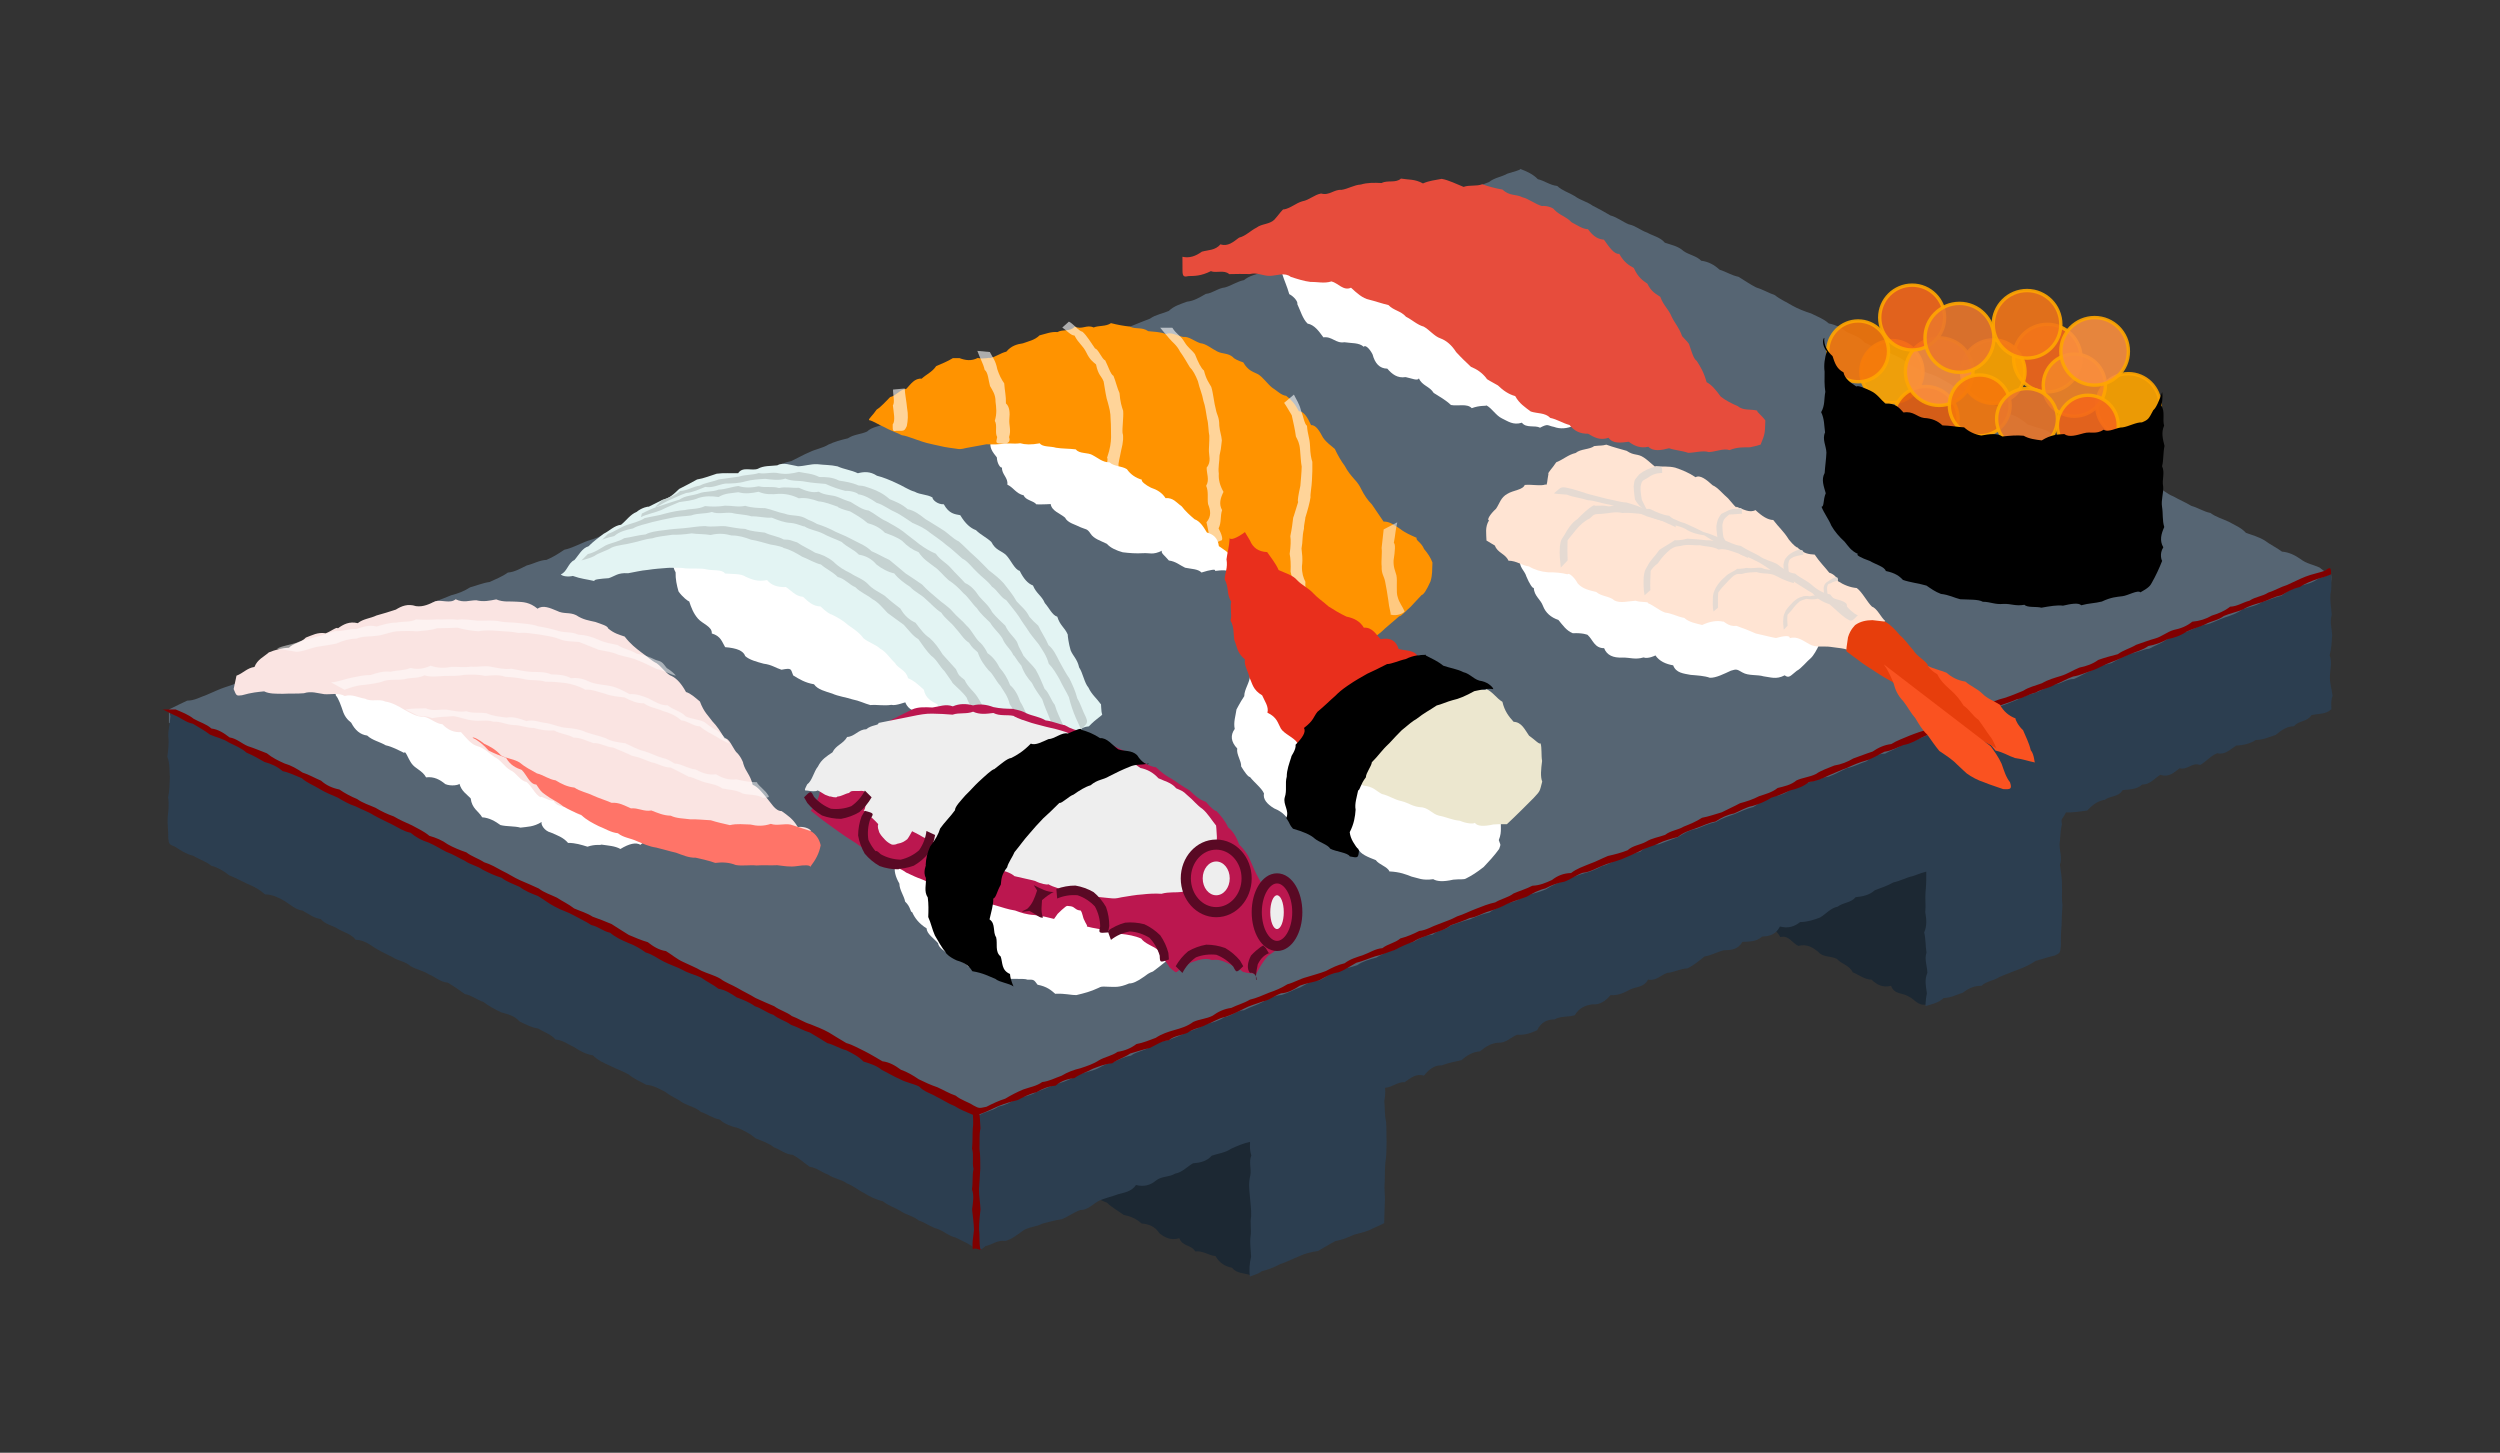 <svg version="1.1" baseProfile="full" xmlns="http://www.w3.org/2000/svg" width="370" height="215" style="background: gray"><rect width="100%" height="100%" fill="#333333" stroke="none"/><!-- made by Harry Li github.com/harryli0088 --><g transform="translate(25,25)"><path fill="#1C2833" d="M0 0C  1.11 0.00 1.89 0.67 2.77 1.13 3.59 1.71 4.55 2.02 5.52 2.29 6.29 2.98 7.22 3.34 8.15 3.71 8.76 4.70 9.60 5.24 10.54 5.58 11.60 5.70 12.61 5.89 13.44 6.46 14.25 7.05 15.25 7.28 15.99 8.02 17.07 8.08 17.91 8.63 18.49 9.69 19.77 9.36 20.24 10.62 21.17 10.99 22.44 10.67 23.27 11.23 24.08 11.85 24.75 12.72 26.00 12.45 26.87 12.93 27.58 13.73 28.66 13.80 29.21 14.90 30.14 15.28 30.91 15.95 32.00 16.00 32.75 16.72 33.61 17.22 34.88 16.90 35.34 18.21 36.60 17.92 37.44 18.46 38.35 18.86 38.90 19.98 40.18 19.64 40 20 40.01 18.96 40.62 18.04 41.07 17.09 40.52 15.94 41.41 15.08 40.73 13.91 41.89 13.10 41.42 11.96 41.88 11.02 41.75 9.95 42 10 42.35 9.00 41.56 8.00 42.08 7.00 41.50 6.00 41.60 5.00 42.12 4.00 41.76 3.00 41.69 2.00 41.84 1.00 41.78 0.00 41.61 -1.00 41.57 -2.00 41.97 -3.00 41.82 -4.00 41.88 -5.00 41.68 -6.00 42.14 -7.00 41.92 -8.00 42.26 -9.00 42.22 -10.00 42 -10 Z" transform="translate(220,104)"></path><path fill="#1C2833" d="M0 0C  1.03 0.16 1.65 1.15 2.52 1.64 3.41 2.07 4.55 2.01 5.41 2.52 6.23 3.10 7.21 3.35 8.02 3.96 8.74 4.75 9.62 5.20 10.79 5.09 11.53 5.83 12.44 6.24 13.44 6.46 14.15 7.26 14.89 8.00 16.07 7.85 17.00 8.22 17.90 8.64 18.83 9.00 19.58 9.73 20.47 10.18 21.27 10.79 22.28 11.00 23.20 11.38 23.96 12.08 25.03 12.16 25.96 12.52 26.58 13.51 27.37 14.14 28.24 14.63 29.54 14.26 30.02 15.52 31.29 15.19 31.90 16.21 33.07 16.08 33.82 16.80 34.89 16.90 35.48 17.93 36.33 18.44 37.35 18.63 38.02 19.51 39.19 19.40 40.13 19.74 40 20 40.08 18.98 40.70 18.06 40.30 16.94 40.71 15.98 40.54 14.91 41.31 14.02 41.83 13.09 41.28 11.94 41.34 10.91 41.70 9.94 42 10 42.40 9.00 41.68 8.00 42.43 7.00 41.59 6.00 41.82 5.00 42.43 4.00 42.47 3.00 42.08 2.00 42.07 1.00 41.76 0.00 41.75 -1.00 42.11 -2.00 41.73 -3.00 42.42 -4.00 41.72 -5.00 42.35 -6.00 41.74 -7.00 41.85 -8.00 42.09 -9.00 41.91 -10.00 42 -10 Z" transform="translate(120,144)"></path><path fill="#566573" d="M0 80C  0.90 79.56 1.80 79.11 2.71 78.69 3.80 78.70 4.66 78.15 5.61 77.83 6.53 77.44 7.43 77.00 8.39 76.68 9.35 76.41 10.26 75.96 11.23 75.70 12.05 75.06 13.08 74.93 13.99 74.51 14.88 74.04 15.84 73.75 16.79 73.41 17.74 73.10 18.58 72.51 19.55 72.23 20.41 71.67 21.36 71.35 22.39 71.22 23.29 70.78 24.21 70.37 25.08 69.86 26.06 69.61 26.94 69.13 27.96 68.98 28.79 68.35 29.71 67.96 30.75 67.85 31.66 67.44 32.62 67.13 33.47 66.56 34.33 66.01 35.38 65.95 36.32 65.58 37.18 65.06 38.19 64.87 38.99 64.17 39.94 63.85 40.87 63.47 41.80 63.09 42.78 62.85 43.71 62.49 44.57 61.93 45.54 61.67 46.46 61.27 47.48 61.13 48.39 60.69 49.33 60.35 50.16 59.74 51.21 59.66 52.07 59.11 52.98 58.68 53.97 58.45 54.83 57.91 55.89 57.86 56.81 57.48 57.67 56.93 58.52 56.36 59.52 56.16 60.41 55.67 61.34 55.30 62.25 54.87 63.28 54.76 64.12 54.17 65.08 53.86 66.04 53.57 66.91 53.05 67.99 53.05 68.86 52.53 69.79 52.16 70.73 51.80 71.63 51.34 72.57 51.00 73.44 50.48 74.33 50.02 75.26 49.64 76.22 49.35 77.14 48.94 78.13 48.72 79.08 48.39 80.04 48.10 80.91 47.57 81.92 47.41 82.88 47.11 83.72 46.51 84.65 46.15 85.65 45.95 86.55 45.50 87.50 45.17 88.38 44.67 89.34 44.39 90.20 43.82 91.12 43.43 92.12 43.24 93.03 42.81 93.90 42.29 94.83 41.91 95.73 41.46 96.76 41.33 97.62 40.79 98.53 40.37 99.50 40.10 100.49 39.87 101.33 39.29 102.41 39.29 103.32 38.87 104.11 38.12 105.19 38.13 106.09 37.68 106.93 37.09 107.82 36.62 108.85 36.50 109.74 36.03 110.79 35.94 111.66 35.42 112.53 34.92 113.55 34.75 114.34 34.05 115.43 34.06 116.27 33.47 117.26 33.25 118.13 32.71 119.13 32.52 120.04 32.10 120.92 31.60 121.78 31.06 122.77 30.82 123.72 30.50 124.56 29.91 125.66 29.96 126.53 29.43 127.50 29.18 128.46 28.88 129.25 28.16 130.22 27.88 131.10 27.38 132.15 27.30 133.01 26.75 133.93 26.35 134.97 26.26 135.84 25.75 136.76 25.34 137.74 25.09 138.68 24.75 139.59 24.32 140.53 23.98 141.44 23.56 142.41 23.27 143.34 22.90 144.26 22.51 145.20 22.16 146.04 21.56 147.06 21.42 147.98 21.02 148.76 20.27 149.73 20.00 150.67 19.65 151.71 19.54 152.57 19.01 153.45 18.50 154.48 18.40 155.26 17.64 156.30 17.54 157.27 17.27 158.10 16.65 159.10 16.46 159.92 15.79 160.92 15.61 161.87 15.27 162.77 14.83 163.74 14.56 164.60 14.02 165.67 14.00 166.42 13.17 167.45 13.05 168.33 12.54 169.25 12.14 170.18 11.76 171.25 11.74 172.01 10.96 173.00 10.73 174.00 10.54 174.93 10.16 175.82 9.68 176.74 9.28 177.66 8.89 178.69 8.77 179.59 8.33 180.40 7.65 181.31 7.24 182.31 7.03 183.25 6.68 184.18 6.31 185.13 5.99 186.14 5.81 187.02 5.32 187.83 4.65 188.77 4.30 189.85 4.30 190.69 3.71 191.54 3.14 192.63 3.16 193.54 2.74 194.44 2.28 195.38 1.94 196.20 1.28 197.24 1.19 198.12 0.69 199.07 0.38 200.07 0.17 200 0 200.94 0.36 201.86 0.75 202.60 1.52 203.60 1.75 204.39 2.41 205.46 2.52 206.22 3.23 207.21 3.50 208.06 4.02 208.88 4.64 209.89 4.84 210.71 5.44 211.61 5.89 212.48 6.37 213.35 6.89 214.34 7.15 215.12 7.81 216.05 8.20 217.07 8.40 217.83 9.11 218.79 9.43 219.66 9.93 220.70 10.09 221.40 10.92 222.36 11.25 223.39 11.43 224.15 12.15 224.98 12.73 226.04 12.85 226.79 13.59 227.84 13.72 228.72 14.20 229.49 14.91 230.45 15.21 231.30 15.77 232.31 15.97 233.17 16.49 234.00 17.08 234.89 17.53 235.86 17.82 236.72 18.35 237.68 18.68 238.47 19.32 239.40 19.70 240.26 20.23 241.13 20.72 242.07 21.08 243.04 21.39 243.93 21.84 244.89 22.17 245.66 22.87 246.67 23.07 247.57 23.52 248.36 24.17 249.27 24.59 250.26 24.85 250.96 25.69 251.85 26.15 252.77 26.55 253.79 26.75 254.61 27.35 255.62 27.58 256.46 28.12 257.26 28.76 258.13 29.26 259.06 29.64 259.90 30.20 260.95 30.35 261.83 30.81 262.69 31.34 263.64 31.67 264.38 32.44 265.30 32.83 266.30 33.07 267.24 33.42 268.00 34.16 269.04 34.30 269.90 34.83 270.83 35.21 271.63 35.84 272.52 36.30 273.50 36.59 274.33 37.17 275.11 37.83 276.06 38.17 277.07 38.40 278.01 38.77 278.80 39.41 279.72 39.82 280.67 40.15 281.49 40.75 282.46 41.04 283.30 41.61 284.29 41.87 285.17 42.35 285.96 43.01 286.79 43.58 287.87 43.66 288.59 44.46 289.52 44.84 290.37 45.39 291.24 45.88 292.27 46.05 293.21 46.41 294.07 46.93 294.98 47.36 295.72 48.11 296.66 48.47 297.53 48.96 298.46 49.35 299.32 49.87 300.30 50.14 301.13 50.72 302.15 50.92 302.96 51.53 303.95 51.79 304.86 52.22 305.73 52.72 306.68 53.07 307.40 53.86 308.35 54.20 309.33 54.47 310.19 55.00 311.00 55.62 311.91 56.02 312.73 56.64 313.80 56.73 314.69 57.19 315.52 57.77 316.32 58.40 317.35 58.57 318.27 58.98 319.07 59.61 319.89 60.22 320 60 320.13 61.00 319.81 62.00 320 62 319.04 62.30 318.15 62.77 317.20 63.11 316.21 63.32 315.31 63.75 314.43 64.25 313.47 64.55 312.63 65.16 311.64 65.37 310.69 65.70 309.79 66.15 308.84 66.46 307.99 67.05 307.06 67.41 306.13 67.79 305.12 67.95 304.22 68.42 303.24 68.66 302.27 68.94 301.37 69.37 300.40 69.66 299.62 70.40 298.64 70.64 297.64 70.84 296.81 71.47 295.84 71.73 294.97 72.27 293.88 72.24 293.04 72.84 292.16 73.33 291.17 73.55 290.19 73.80 289.36 74.41 288.37 74.64 287.44 75.03 286.56 75.51 285.67 75.98 284.68 76.21 283.71 76.48 282.76 76.82 281.92 77.41 280.91 77.57 279.99 77.97 279.07 78.37 278.13 78.72 277.17 79.01 276.27 79.46 275.42 80.05 274.51 80.46 273.58 80.82 272.48 80.77 271.57 81.20 270.71 81.75 269.70 81.92 268.81 82.41 267.90 82.83 267.03 83.34 266.02 83.52 265.04 83.76 264.12 84.16 263.31 84.83 262.25 84.87 261.36 85.35 260.55 86.04 259.55 86.23 258.54 86.40 257.63 86.82 256.71 87.22 255.84 87.73 254.90 88.10 254.01 88.57 252.96 88.62 252.18 89.37 251.21 89.65 250.16 89.73 249.36 90.43 248.31 90.49 247.52 91.21 246.47 91.29 245.58 91.76 244.66 92.15 243.76 92.61 242.77 92.83 241.85 93.22 240.94 93.66 239.95 93.89 239.15 94.57 238.22 94.94 237.14 94.94 236.22 95.34 235.34 95.84 234.37 96.12 233.57 96.82 232.58 97.04 231.62 97.33 230.68 97.67 229.80 98.18 228.85 98.50 228.00 99.06 226.99 99.25 226.06 99.62 225.02 99.72 224.25 100.48 223.32 100.85 222.37 101.17 221.34 101.30 220.54 102.01 219.61 102.37 218.57 102.48 217.75 103.12 216.78 103.38 215.78 103.59 214.92 104.13 213.95 104.42 213.02 104.79 212.03 105.00 211.21 105.65 210.23 105.91 209.37 106.44 208.36 106.63 207.43 107.00 206.49 107.35 205.67 108.00 204.57 107.93 203.72 108.52 202.70 108.66 201.81 109.13 200.88 109.50 200.03 110.09 199.02 110.25 198.16 110.79 197.25 111.21 196.19 111.27 195.39 111.98 194.40 112.19 193.52 112.67 192.48 112.78 191.63 113.35 190.62 113.53 189.85 114.31 188.79 114.34 187.87 114.74 187.03 115.33 186.12 115.75 185.07 115.83 184.24 116.45 183.30 116.82 182.40 117.26 181.44 117.55 180.46 117.81 179.62 118.40 178.58 118.50 177.67 118.92 176.75 119.32 175.73 119.48 174.80 119.85 174.00 120.53 173.08 120.93 172.16 121.32 171.07 121.31 170.18 121.78 169.36 122.43 168.39 122.71 167.45 123.05 166.56 123.53 165.59 123.78 164.72 124.30 163.81 124.74 162.72 124.70 161.79 125.08 160.89 125.52 159.94 125.84 158.99 126.17 158.15 126.77 157.20 127.08 156.29 127.52 155.37 127.91 154.49 128.42 153.55 128.75 152.55 128.96 151.62 129.34 150.72 129.77 149.83 130.26 148.81 130.40 147.89 130.79 146.92 131.07 146.13 131.80 145.07 131.83 144.17 132.29 143.33 132.90 142.34 133.12 141.44 133.55 140.39 133.62 139.49 134.08 138.60 134.55 137.68 134.95 136.71 135.22 135.80 135.63 134.84 135.93 133.98 136.50 133.05 136.86 132.14 137.27 131.20 137.62 130.28 138.02 129.22 138.07 128.36 138.62 127.43 138.99 126.46 139.26 125.63 139.89 124.70 140.26 123.71 140.49 122.75 140.77 121.80 141.11 120.91 141.58 120.09 142.22 120 142 119.10 141.55 118.15 141.23 117.33 140.62 116.33 140.39 115.41 139.98 114.70 139.17 113.63 139.07 112.73 138.64 112.02 137.81 110.97 137.67 110.04 137.28 109.31 136.52 108.35 136.19 107.57 135.52 106.57 135.27 105.64 134.90 104.88 134.18 103.99 133.72 102.98 133.51 102.14 132.93 101.22 132.55 100.22 132.30 99.39 131.72 98.54 131.19 97.58 130.87 96.63 130.54 95.71 130.13 95.01 129.30 93.94 129.20 93.24 128.36 92.17 128.26 91.31 127.74 90.54 127.04 89.60 126.67 88.63 126.38 87.79 125.81 86.88 125.41 86.03 124.86 85.02 124.64 84.25 123.94 83.28 123.65 82.48 123.02 81.43 122.87 80.56 122.37 79.60 122.05 78.70 121.62 77.90 120.97 76.91 120.71 76.16 119.97 75.30 119.45 74.30 119.22 73.44 118.70 72.47 118.40 71.71 117.68 70.83 117.20 69.86 116.91 68.87 116.65 68.09 115.98 67.17 115.58 66.23 115.21 65.31 114.81 64.41 114.38 63.49 113.98 62.61 113.49 61.84 112.80 60.87 112.50 60.04 111.91 59.09 111.58 58.26 111.01 57.23 110.83 56.37 110.30 55.44 109.93 54.69 109.19 53.73 108.87 52.76 108.58 51.93 107.99 51.13 107.35 50.19 106.99 49.27 106.60 48.27 106.35 47.37 105.93 46.54 105.35 45.69 104.81 44.71 104.51 43.91 103.87 42.96 103.54 42.07 103.09 41.19 102.61 40.28 102.18 39.36 101.78 38.43 101.42 37.64 100.75 36.78 100.23 35.90 99.74 34.85 99.62 34.13 98.82 33.04 98.76 32.20 98.20 31.32 97.72 30.55 97.01 29.63 96.62 28.57 96.51 27.67 96.06 26.88 95.40 25.94 95.05 25.05 94.59 24.20 94.04 23.23 93.75 22.32 93.34 21.46 92.80 20.64 92.22 19.68 91.90 18.83 91.36 17.96 90.85 16.92 90.70 16.20 89.89 15.12 89.82 14.39 89.04 13.35 88.87 12.45 88.45 11.67 87.77 10.85 87.16 9.88 86.87 9.05 86.29 7.99 86.16 7.26 85.39 6.35 84.97 5.34 84.74 4.39 84.41 3.56 83.84 2.64 83.44 1.88 82.72 0.81 82.61 0.04 81.91 0 82 Z"></path><path fill="#2C3E50" d="M0 80C  0.87 80.50 1.84 80.80 2.61 81.49 3.60 81.76 4.43 82.33 5.44 82.55 6.16 83.35 7.25 83.40 8.15 83.85 9.04 84.31 9.88 84.86 10.69 85.49 11.61 85.89 12.49 86.36 13.48 86.63 14.35 87.12 15.23 87.61 16.17 87.95 17.11 88.31 17.96 88.85 18.71 89.60 19.68 89.89 20.57 90.35 21.56 90.61 22.31 91.36 23.29 91.64 24.22 92.02 24.99 92.70 25.90 93.13 26.77 93.63 27.74 93.92 28.67 94.31 29.64 94.61 30.45 95.22 31.38 95.59 32.21 96.18 33.18 96.48 34.06 96.95 34.90 97.51 35.91 97.73 36.68 98.44 37.70 98.64 38.58 99.11 39.36 99.78 40.30 100.15 41.30 100.38 41.99 101.24 43.04 101.39 43.87 101.96 44.86 102.21 45.63 102.91 46.50 103.43 47.49 103.68 48.43 104.04 49.34 104.46 50.21 104.96 51.06 105.50 51.90 106.05 52.90 106.30 53.63 107.07 54.55 107.46 55.57 107.67 56.49 108.07 57.26 108.77 58.19 109.14 59.12 109.53 60.01 109.97 60.84 110.55 61.82 110.83 62.60 111.52 63.54 111.87 64.55 112.09 65.33 112.78 66.33 113.02 67.12 113.66 68.11 113.93 68.85 114.70 69.75 115.12 70.68 115.50 71.62 115.87 72.51 116.33 73.40 116.78 74.39 117.03 75.13 117.79 76.01 118.27 77.07 118.39 77.88 119.02 78.83 119.36 79.75 119.75 80.54 120.41 81.48 120.77 82.42 121.14 83.24 121.74 84.25 121.95 85.17 122.36 86.01 122.90 86.94 123.28 87.65 124.10 88.62 124.39 89.63 124.63 90.43 125.26 91.44 125.47 92.23 126.13 93.20 126.45 93.97 127.13 94.99 127.33 95.81 127.93 96.79 128.21 97.63 128.76 98.46 129.34 99.32 129.86 100.33 130.08 101.22 130.55 102.12 130.99 102.92 131.62 103.98 131.74 104.82 132.31 105.70 132.78 106.53 133.36 107.40 133.85 108.30 134.31 109.17 134.79 110.17 135.04 111.06 135.48 111.99 135.86 112.78 136.53 113.80 136.73 114.54 137.48 115.42 137.97 116.37 138.30 117.23 138.82 118.31 138.91 119.18 139.41 119.89 140.22 120 140 120.88 139.50 121.91 139.39 122.75 138.79 123.75 138.57 124.65 138.14 125.49 137.55 126.48 137.32 127.49 137.15 128.37 136.64 129.28 136.21 130.25 135.95 131.13 135.45 132.15 135.30 133.05 134.86 133.96 134.43 134.81 133.86 135.82 133.69 136.78 133.40 137.75 133.13 138.53 132.38 139.57 132.28 140.48 131.86 141.38 131.41 142.39 131.23 143.22 130.60 144.28 130.55 145.13 129.98 145.98 129.42 146.92 129.06 147.95 128.94 148.86 128.52 149.84 128.28 150.68 127.68 151.68 127.47 152.61 127.10 153.46 126.53 154.49 126.41 155.42 126.03 156.29 125.52 157.30 125.35 158.06 124.54 159.13 124.51 160.01 124.03 160.99 123.78 161.88 123.29 162.78 122.85 163.63 122.30 164.70 122.25 165.66 121.96 166.52 121.42 167.48 121.11 168.36 120.63 169.21 120.05 170.30 120.08 171.21 119.65 172.02 118.97 172.94 118.58 173.93 118.36 174.94 118.18 175.88 117.84 176.72 117.25 177.70 116.99 178.67 116.73 179.56 116.24 180.43 115.72 181.44 115.56 182.23 114.84 183.20 114.57 184.21 114.39 185.08 113.87 185.98 113.42 187.03 113.33 187.83 112.64 188.92 112.68 189.71 111.96 190.66 111.63 191.61 111.30 192.59 111.05 193.50 110.64 194.42 110.25 195.43 110.06 196.25 109.41 197.25 109.21 198.09 108.63 199.14 108.55 200.00 108.01 200.87 107.48 201.88 107.31 202.84 107.00 203.77 106.64 204.62 106.06 205.55 105.69 206.47 105.30 207.41 104.96 208.34 104.57 209.31 104.29 210.29 104.05 211.22 103.67 212.10 103.18 213.08 102.94 213.95 102.40 214.80 101.83 215.88 101.84 216.71 101.23 217.73 101.08 218.51 100.33 219.47 100.03 220.52 99.95 221.47 99.62 222.39 99.24 223.33 98.89 224.19 98.35 225.06 97.83 226.08 97.67 227.01 97.30 227.92 96.88 228.92 96.67 229.79 96.14 230.73 95.81 231.69 95.50 232.61 95.11 233.51 94.66 234.50 94.44 235.36 93.88 236.19 93.27 237.12 92.88 238.18 92.85 239.12 92.51 239.96 91.90 240.84 91.41 241.80 91.11 242.74 90.76 243.71 90.49 244.62 90.07 245.65 89.94 246.60 89.61 247.46 89.08 248.38 88.67 249.39 88.49 250.26 87.97 251.22 87.68 252.02 86.99 252.94 86.57 254.00 86.53 254.87 86.02 255.85 85.77 256.67 85.12 257.70 85.00 258.57 84.47 259.50 84.11 260.44 83.75 261.38 83.41 262.31 83.04 263.19 82.53 264.24 82.46 265.03 81.74 266.13 81.78 267.06 81.41 267.83 80.65 268.84 80.47 269.68 79.87 270.67 79.64 271.63 79.36 272.55 78.95 273.48 78.59 274.36 78.09 275.32 77.78 276.29 77.51 277.21 77.11 278.10 76.65 279.04 76.30 280.09 76.22 280.87 75.47 281.95 75.49 282.88 75.10 283.72 74.52 284.67 74.18 285.53 73.64 286.50 73.36 287.49 73.14 288.36 72.63 289.26 72.18 290.17 71.75 291.21 71.65 292.07 71.10 293.11 71.00 293.98 70.48 294.96 70.24 295.77 69.56 296.71 69.21 297.59 68.72 298.58 68.51 299.52 68.15 300.38 67.60 301.40 67.45 302.41 67.28 303.26 66.71 304.22 66.40 305.17 66.10 306.12 65.76 306.95 65.15 307.90 64.81 308.92 64.68 309.77 64.10 310.74 63.84 311.64 63.38 312.64 63.19 313.44 62.48 314.38 62.13 315.29 61.71 316.29 61.51 317.27 61.27 318.10 60.64 319.07 60.38 319.95 59.87 320 60 320.02 61.00 320.14 62.00 319.90 63.00 319.84 64.00 320.03 65.00 320.10 66.00 319.78 67.00 320.11 68.00 320.16 69.00 320.09 70.00 320.06 71.00 319.79 72.00 320.19 73.00 319.87 74.00 319.83 75.00 319.77 76.00 320.11 77.00 320.22 78.00 319.83 79.00 320.17 80.00 320 80 319.22 80.74 318.08 80.61 317.10 80.84 316.43 81.88 315.24 81.59 314.52 82.48 313.44 82.49 312.61 83.10 311.80 83.77 310.84 84.08 309.93 84.51 308.86 84.52 308.00 85.07 307.01 85.30 305.95 85.35 305.09 85.88 304.36 86.76 303.17 86.48 302.22 86.80 301.51 87.73 300.63 88.22 299.37 87.77 298.79 89.02 297.58 88.70 296.76 89.34 295.98 90.10 294.73 89.67 293.86 90.19 293.17 91.16 292.07 91.10 291.28 91.82 290.21 91.85 289.16 91.93 288.51 93.01 287.33 92.75 286.50 93.37 285.48 93.52 284.65 94.15 283.90 94.96 282.87 95.08 281.87 95.29 280.77 95.23 280.17 96.43 280 96 280.17 97.00 279.90 98.00 279.95 99.00 279.81 100.00 279.82 101.00 280.24 102.00 279.87 103.00 280.02 104.00 280.18 105.00 280.17 106.00 280.22 107.00 280.10 108.00 280.24 109.00 280.16 110.00 280.14 111.00 280.11 112.00 280.01 113.00 279.99 114.00 280.01 115.00 279.86 116.00 280 116 279.11 116.42 278.14 116.63 277.22 116.95 276.27 117.22 275.43 117.77 274.55 118.20 273.63 118.52 272.73 118.90 271.79 119.20 270.90 119.61 270.06 120.15 269.03 120.20 268.25 120.90 267.18 120.87 266.30 121.30 265.50 121.92 264.56 122.22 263.69 122.69 262.65 122.71 261.89 123.45 260.90 123.61 259.96 123.91 260 124 259.95 123.00 260.18 122.00 260.04 121.00 259.80 120.00 260.25 119.00 260.24 118.00 259.78 117.00 260.12 116.00 259.97 115.00 260.02 114.00 259.78 113.00 260.22 112.00 260.11 111.00 259.94 110.00 260.05 109.00 259.89 108.00 259.98 107.00 260.09 106.00 260.10 105.00 260.09 104.00 260 104 259.04 104.30 258.11 104.66 257.11 104.87 256.24 105.39 255.24 105.59 254.36 106.09 253.41 106.40 252.47 106.76 251.68 107.47 250.68 107.69 249.64 107.78 248.91 108.65 247.79 108.55 246.97 109.19 245.96 109.37 245.24 110.27 244.37 110.79 243.44 111.15 242.48 111.45 241.41 111.47 240.59 112.13 239.64 112.45 238.43 112.12 237.83 113.33 236.85 113.58 235.79 113.61 235.01 114.37 233.93 114.35 232.87 114.40 232.24 115.54 231.20 115.62 230.13 115.64 229.14 115.88 228.27 116.40 227.26 116.56 226.44 117.22 225.64 117.91 224.72 118.32 223.66 118.36 222.80 118.91 221.75 118.99 220.80 119.31 220.09 120.22 218.91 119.98 218.30 121.15 217.17 121.02 216.26 121.44 215.38 121.93 214.47 122.36 213.36 122.28 212.63 123.15 211.79 123.74 210.67 123.64 209.65 123.79 208.71 124.16 208.07 125.25 207.12 125.56 205.95 125.34 205.08 125.87 204.01 125.87 203.08 126.27 202.49 127.48 201.58 127.90 200.63 128.22 199.52 128.14 198.60 128.54 197.86 129.39 196.75 129.32 195.70 129.38 194.84 129.93 194.03 130.60 192.98 130.68 192.10 131.18 191.31 131.90 190.33 132.14 189.31 132.30 188.38 132.68 187.28 132.62 186.47 133.29 185.75 134.19 184.53 133.84 183.75 134.58 182.90 135.16 181.80 135.11 181.05 135.93 180.00 135.99 180 136 180.08 137.00 179.88 138.00 179.99 139.00 179.90 140.00 180.14 141.00 180.22 142.00 180.17 143.00 180.22 144.00 180.18 145.00 180.22 146.00 180.04 147.00 179.96 148.00 179.95 149.00 179.94 150.00 179.82 151.00 180.04 152.00 179.95 153.00 179.89 154.00 179.91 155.00 179.86 156.00 180 156 179.10 156.39 178.21 156.79 177.36 157.30 176.36 157.45 175.42 157.73 174.52 158.12 173.63 158.52 172.64 158.68 171.76 159.12 170.93 159.68 170.06 160.15 169.06 160.28 168.10 160.53 167.21 160.95 166.30 161.31 165.44 161.79 164.50 162.07 163.63 162.53 162.73 162.91 161.76 163.13 160.96 163.75 159.92 163.81 160 164 159.84 163.00 159.93 162.00 160.16 161.00 160.13 160.00 159.95 159.00 160.08 158.00 160.24 157.00 159.98 156.00 160.17 155.00 160.21 154.00 160.05 153.00 159.98 152.00 159.88 151.00 159.78 150.00 160.04 149.00 160.25 148.00 159.78 147.00 160.20 146.00 159.86 145.00 160.05 144.00 160 144 159.00 144.21 158.09 144.61 157.17 145.03 156.33 145.62 155.29 145.71 154.34 146.04 153.60 146.88 152.60 147.09 151.56 147.17 150.68 147.68 149.94 148.53 148.93 148.69 148.07 149.24 146.91 149.05 146.10 149.71 145.29 150.39 144.33 150.69 143.13 150.38 142.45 151.37 141.41 151.49 140.45 151.76 139.51 152.12 138.50 152.30 137.60 152.74 136.71 153.23 135.98 154.10 134.90 154.08 133.95 154.41 133.12 155.04 132.20 155.43 131.18 155.59 130.21 155.84 129.24 156.11 128.35 156.59 127.26 156.57 126.41 157.13 125.57 157.74 124.76 158.41 123.78 158.66 122.63 158.48 121.85 159.23 120.85 159.42 120.06 160.14 120 160 119.10 159.57 118.25 159.02 117.34 158.60 116.44 158.16 115.43 157.94 114.68 157.20 113.73 156.87 112.74 156.60 111.95 155.94 110.99 155.64 110.20 154.98 109.16 154.82 108.32 154.26 107.47 153.72 106.48 153.45 105.69 152.80 104.70 152.55 103.78 152.14 102.93 151.60 102.04 151.15 101.25 150.49 100.31 150.12 99.49 149.54 98.42 149.43 97.59 148.86 96.63 148.53 95.87 147.81 94.82 147.68 94.00 147.08 93.22 146.39 92.34 145.92 91.25 145.86 90.49 145.14 89.54 144.80 88.74 144.16 87.77 143.86 86.84 143.48 86.06 142.81 85.17 142.35 84.25 141.96 83.25 141.71 82.28 141.41 81.52 140.69 80.49 140.52 79.69 139.87 78.73 139.56 77.95 138.87 76.92 138.69 76.05 138.20 75.23 137.60 74.28 137.26 73.49 136.61 72.59 136.16 71.74 135.63 70.66 135.55 69.78 135.07 68.85 134.69 68.06 134.03 67.19 133.53 66.23 133.21 65.34 132.76 64.43 132.34 63.50 131.96 62.76 131.20 61.73 131.02 60.84 130.57 60.00 129.99 59.09 129.58 58.30 128.93 57.22 128.85 56.51 128.03 55.52 127.78 54.67 127.23 53.63 127.07 52.75 126.59 51.85 126.14 51.15 125.32 50.13 125.10 49.16 124.82 48.26 124.37 47.36 123.93 46.56 123.29 45.60 122.99 44.82 122.30 43.79 122.12 42.98 121.51 42.14 120.95 41.28 120.43 40.19 120.37 39.46 119.60 38.52 119.23 37.68 118.67 36.65 118.50 35.78 118.00 35.01 117.29 33.93 117.21 33.09 116.66 32.20 116.19 31.28 115.80 30.43 115.25 29.59 114.70 28.77 114.11 27.65 114.09 26.97 113.22 25.95 113.02 25.09 112.51 24.24 111.96 23.18 111.85 22.47 111.02 21.42 110.88 20.64 110.22 19.75 109.76 18.70 109.62 17.96 108.86 17.10 108.34 16.23 107.84 15.34 107.39 14.23 107.37 13.45 106.68 12.58 106.19 11.64 105.82 10.74 105.40 9.85 104.92 8.92 104.54 8.12 103.91 7.26 103.39 6.27 103.13 5.48 102.47 4.49 102.21 3.64 101.67 2.64 101.44 1.79 100.90 0.95 100.34 0.03 99.94 0 100 -0.10 99.00 -0.07 98.00 -0.24 97.00 -0.19 96.00 -0.08 95.00 0.05 94.00 -0.12 93.00 0.11 92.00 0.07 91.00 0.14 90.00 0.05 89.00 0.15 88.00 -0.23 87.00 -0.12 86.00 0.04 85.00 -0.09 84.00 -0.13 83.00 0.18 82.00 0.22 81.00 0.21 80.00 0 80 Z"></path><path fill="maroon" d="M1 80C  1.92 80.40 2.86 80.74 3.66 81.38 4.53 81.88 5.52 82.13 6.29 82.82 7.34 82.95 8.17 83.52 8.98 84.14 10.02 84.29 10.76 85.05 11.69 85.43 12.65 85.74 13.56 86.13 14.50 86.49 15.29 87.15 16.19 87.58 17.10 87.99 18.08 88.27 18.95 88.77 19.78 89.34 20.74 89.64 21.60 90.16 22.52 90.54 23.29 91.24 24.21 91.64 25.22 91.84 26.06 92.42 26.94 92.88 27.86 93.26 28.68 93.86 29.66 94.14 30.57 94.55 31.43 95.07 32.33 95.50 33.28 95.83 34.14 96.35 35.06 96.73 35.97 97.15 36.84 97.64 37.76 98.03 38.54 98.70 39.52 98.98 40.45 99.36 41.27 99.96 42.14 100.45 43.07 100.82 44.02 101.15 44.82 101.77 45.80 102.05 46.64 102.61 47.61 102.90 48.47 103.41 49.35 103.89 50.26 104.31 51.08 104.89 52.00 105.29 52.92 105.68 53.84 106.08 54.74 106.50 55.55 107.13 56.52 107.41 57.42 107.85 58.26 108.41 59.17 108.81 59.97 109.45 60.89 109.85 61.87 110.12 62.71 110.67 63.65 111.01 64.59 111.36 65.51 111.76 66.35 112.31 67.21 112.83 68.06 113.37 68.98 113.76 69.90 114.16 70.87 114.44 71.67 115.07 72.52 115.61 73.56 115.76 74.42 116.28 75.19 116.96 76.11 117.37 77.00 117.81 77.94 118.16 78.80 118.67 79.71 119.09 80.71 119.33 81.58 119.83 82.38 120.44 83.35 120.75 84.21 121.26 85.07 121.77 85.98 122.18 86.83 122.71 87.75 123.11 88.65 123.55 89.58 123.92 90.39 124.52 91.40 124.75 92.20 125.38 93.14 125.72 93.97 126.30 94.94 126.59 95.87 126.97 96.81 127.32 97.68 127.81 98.52 128.36 99.40 128.84 100.25 129.37 101.23 129.64 102.08 130.17 102.99 130.59 103.88 131.04 104.73 131.57 105.60 132.07 106.65 132.20 107.51 132.71 108.33 133.32 109.28 133.65 110.14 134.16 110.97 134.73 111.87 135.17 112.77 135.59 113.73 135.91 114.64 136.32 115.50 136.84 116.45 137.16 117.24 137.82 118.24 138.06 119.08 138.61 119.95 139.10 120 139 121.00 138.80 121.89 138.34 122.80 137.91 123.76 137.61 124.63 137.09 125.52 136.62 126.45 136.24 127.39 135.90 128.41 135.75 129.25 135.14 130.28 135.03 131.16 134.53 132.11 134.21 132.98 133.68 133.92 133.33 134.90 133.10 135.86 132.78 136.81 132.48 137.67 131.91 138.55 131.41 139.57 131.26 140.41 130.67 141.43 130.52 142.36 130.15 143.19 129.52 144.19 129.34 145.11 128.95 146.05 128.60 146.91 128.03 147.86 127.71 148.83 127.44 149.80 127.17 150.76 126.88 151.59 126.25 152.50 125.83 153.56 125.79 154.46 125.33 155.29 124.72 156.21 124.30 157.23 124.17 158.13 123.72 159.11 123.48 159.98 122.95 160.97 122.72 161.88 122.30 162.81 121.92 163.76 121.60 164.68 121.21 165.54 120.67 166.52 120.42 167.38 119.87 168.36 119.62 169.31 119.31 170.30 119.08 171.23 118.71 172.12 118.23 173.02 117.79 174.01 117.56 174.83 116.92 175.81 116.67 176.76 116.34 177.71 116.01 178.54 115.40 179.59 115.33 180.41 114.68 181.45 114.58 182.25 113.89 183.23 113.63 184.15 113.25 185.05 112.78 186.09 112.68 186.93 112.10 187.89 111.78 188.81 111.41 189.77 111.11 190.66 110.62 191.62 110.33 192.51 109.85 193.45 109.50 194.38 109.13 195.31 108.76 196.30 108.55 197.17 108.01 198.19 107.86 199.01 107.23 199.93 106.83 200.90 106.56 201.79 106.09 202.86 106.05 203.78 105.66 204.69 105.24 205.51 104.59 206.44 104.23 207.52 104.21 208.34 103.56 209.29 103.26 210.22 102.87 211.17 102.54 212.05 102.06 212.98 101.68 213.97 101.46 214.95 101.21 215.88 100.84 216.67 100.12 217.73 100.06 218.61 99.58 219.47 99.03 220.50 98.91 221.44 98.56 222.26 97.91 223.32 97.86 224.19 97.34 225.12 96.97 226.05 96.59 226.90 96.03 227.91 95.84 228.85 95.50 229.82 95.22 230.71 94.76 231.63 94.36 232.52 93.88 233.49 93.62 234.45 93.31 235.34 92.84 236.29 92.52 237.28 92.28 238.09 91.62 239.07 91.38 240.07 91.18 240.88 90.50 241.79 90.08 242.84 90.01 243.74 89.56 244.59 88.98 245.55 88.69 246.47 88.30 247.49 88.13 248.42 87.77 249.29 87.25 250.24 86.92 251.17 86.54 252.13 86.24 252.97 85.66 253.88 85.24 254.91 85.12 255.77 84.57 256.73 84.27 257.65 83.86 258.58 83.50 259.52 83.14 260.52 82.96 261.40 82.44 262.29 81.99 263.24 81.66 264.19 81.34 265.10 80.92 266.07 80.65 266.96 80.16 267.92 79.87 268.81 79.41 269.70 78.93 270.63 78.55 271.61 78.31 272.57 78.01 273.50 77.62 274.42 77.24 275.28 76.68 276.27 76.47 277.21 76.12 278.08 75.60 279.05 75.33 280.01 75.04 280.98 74.75 281.83 74.17 282.76 73.80 283.75 73.60 284.71 73.28 285.54 72.67 286.48 72.33 287.46 72.07 288.44 71.82 289.27 71.20 290.26 70.97 291.13 70.44 292.08 70.13 293.01 69.75 293.98 69.49 294.95 69.22 295.75 68.50 296.72 68.23 297.71 68.03 298.65 67.68 299.46 67.01 300.51 66.92 301.47 66.62 302.34 66.11 303.30 65.81 304.24 65.45 305.05 64.79 306.12 64.76 306.95 64.14 307.93 63.90 308.78 63.31 309.84 63.27 310.69 62.71 311.65 62.41 312.52 61.87 313.48 61.58 314.40 61.18 315.29 60.70 316.22 60.34 317.15 59.97 318.16 59.80 319.11 59.46 319.93 58.82 320 59 320.00 60.00 320 60 319.09 60.42 318.10 60.64 317.15 60.98 316.21 61.31 315.36 61.89 314.36 62.09 313.49 62.61 312.62 63.12 311.60 63.28 310.74 63.82 309.78 64.13 308.82 64.41 307.84 64.66 306.97 65.19 306.05 65.59 305.04 65.77 304.12 66.17 303.30 66.81 302.26 66.90 301.38 67.40 300.47 67.83 299.48 68.04 298.58 68.50 297.73 69.08 296.79 69.40 295.78 69.60 294.90 70.09 293.96 70.44 292.95 70.61 292.12 71.22 291.13 71.45 290.20 71.83 289.28 72.23 288.38 72.67 287.43 73.01 286.49 73.35 285.63 73.88 284.69 74.23 283.72 74.52 282.83 74.97 281.81 75.13 280.86 75.46 280.00 76.01 279.06 76.36 278.20 76.89 277.15 76.96 276.29 77.50 275.29 77.71 274.45 78.32 273.45 78.51 272.54 78.94 271.55 79.16 270.65 79.59 269.83 80.26 268.90 80.62 267.87 80.74 266.96 81.17 266.06 81.61 265.11 81.94 264.24 82.46 263.20 82.56 262.28 82.95 261.35 83.32 260.43 83.73 259.50 84.11 258.61 84.58 257.74 85.09 256.73 85.26 255.79 85.61 254.92 86.13 253.89 86.26 252.99 86.71 252.14 87.28 251.17 87.56 250.20 87.82 249.28 88.22 248.37 88.64 247.42 88.98 246.52 89.41 245.59 89.79 244.69 90.24 243.77 90.63 242.73 90.74 241.92 91.41 240.97 91.74 239.99 91.97 239.07 92.38 238.16 92.80 237.18 93.05 236.32 93.60 235.40 93.98 234.43 94.27 233.43 94.45 232.57 95.00 231.65 95.39 230.64 95.58 229.74 96.02 228.89 96.59 227.87 96.75 226.99 97.25 226.04 97.57 225.10 97.91 224.13 98.18 223.33 98.87 222.35 99.13 221.37 99.37 220.47 99.82 219.57 100.28 218.56 100.44 217.69 100.97 216.78 101.40 215.87 101.82 214.94 102.19 214.00 102.53 213.01 102.75 212.09 103.16 211.16 103.53 210.30 104.08 209.26 104.17 208.31 104.49 207.49 105.14 206.55 105.48 205.54 105.66 204.60 106.01 203.71 106.49 202.72 106.72 201.84 107.20 200.96 107.71 200.02 108.05 199.06 108.36 198.14 108.74 197.26 109.23 196.32 109.59 195.36 109.88 194.38 110.15 193.54 110.74 192.52 110.87 191.60 111.28 190.65 111.61 189.71 111.94 188.90 112.62 187.91 112.83 186.97 113.18 186.05 113.59 185.04 113.77 184.20 114.36 183.26 114.71 182.33 115.09 181.45 115.59 180.49 115.89 179.58 116.31 178.59 116.52 177.63 116.82 176.72 117.25 175.74 117.49 174.85 117.97 174.02 118.59 173.07 118.91 172.04 119.04 171.18 119.57 170.29 120.06 169.35 120.39 168.32 120.51 167.38 120.88 166.53 121.43 165.65 121.95 164.60 122.01 163.65 122.34 162.86 123.06 161.85 123.23 160.91 123.59 159.93 123.83 159.05 124.31 158.15 124.77 157.25 125.21 156.29 125.52 155.29 125.71 154.45 126.32 153.51 126.66 152.63 127.16 151.57 127.21 150.75 127.86 149.83 128.24 148.77 128.29 147.96 128.97 146.91 129.04 146.09 129.68 145.17 130.10 144.18 130.31 143.24 130.66 142.27 130.92 141.43 131.52 140.44 131.75 139.61 132.37 138.56 132.45 137.64 132.83 136.70 133.19 135.82 133.69 134.84 133.95 134.01 134.56 132.98 134.67 132.02 134.99 131.22 135.68 130.17 135.76 129.25 136.14 128.38 136.66 127.38 136.87 126.50 137.37 125.60 137.82 124.61 138.04 123.66 138.35 122.72 138.72 121.81 139.12 120.92 139.60 119.96 139.91 120 140 120.05 141.00 120.11 142.00 119.89 143.00 120.02 144.00 119.96 145.00 120.11 146.00 120.06 147.00 120.08 148.00 120.05 149.00 119.94 150.00 119.89 151.00 119.88 152.00 120.08 153.00 120.11 154.00 120.01 155.00 119.89 156.00 119.90 157.00 120.04 158.00 119.87 159.00 120.12 160.00 120 160 119.00 159.52 119 160 118.81 159.00 119.07 158.00 119.15 157.00 119.11 156.00 118.99 155.00 118.87 154.00 118.99 153.00 119.20 152.00 118.85 151.00 119.02 150.00 118.87 149.00 119.08 148.00 118.84 147.00 119.16 146.00 118.86 145.00 118.97 144.00 118.91 143.00 118.97 142.00 119.12 141.00 118.95 140.00 119 140 118.09 139.58 117.13 139.26 116.29 138.70 115.35 138.34 114.52 137.76 113.62 137.33 112.76 136.80 111.75 136.59 111.03 135.80 110.13 135.36 109.08 135.21 108.21 134.72 107.28 134.34 106.43 133.79 105.53 133.36 104.73 132.71 103.77 132.40 102.80 132.11 102.06 131.34 101.16 130.90 100.27 130.45 99.27 130.20 98.44 129.62 97.44 129.38 96.60 128.83 95.72 128.35 94.87 127.82 93.89 127.53 93.04 127.00 92.08 126.68 91.26 126.07 90.26 125.85 89.46 125.19 88.49 124.91 87.71 124.22 86.74 123.93 85.92 123.33 84.98 122.96 84.04 122.62 83.20 122.05 82.35 121.50 81.32 121.33 80.52 120.69 79.60 120.30 78.78 119.69 77.88 119.25 76.86 119.05 76.00 118.53 75.11 118.08 74.14 117.78 73.25 117.32 72.35 116.88 71.56 116.23 70.57 115.97 69.75 115.37 68.88 114.88 67.93 114.53 67.01 114.13 66.09 113.73 65.31 113.05 64.29 112.85 63.54 112.12 62.52 111.91 61.68 111.36 60.76 110.95 59.89 110.46 59.02 109.96 58.03 109.70 57.16 109.21 56.26 108.76 55.47 108.11 54.60 107.60 53.66 107.25 52.73 106.88 51.91 106.26 51.01 105.84 50.04 105.54 49.23 104.91 48.26 104.62 47.36 104.18 46.46 103.73 45.64 103.14 44.60 102.98 43.78 102.39 42.87 101.97 42.03 101.41 41.07 101.08 40.18 100.63 39.33 100.08 38.41 99.69 37.44 99.39 36.55 98.92 35.77 98.25 34.75 98.05 33.92 97.47 33.03 97.02 32.13 96.57 31.22 96.16 30.34 95.67 29.50 95.12 28.53 94.82 27.65 94.35 26.68 94.05 25.82 93.53 24.95 93.03 24.02 92.64 23.10 92.26 22.24 91.73 21.38 91.20 20.43 90.87 19.66 90.17 18.72 89.81 17.84 89.33 16.83 89.13 16.05 88.44 15.13 88.04 14.14 87.77 13.28 87.26 12.40 86.78 11.48 86.39 10.71 85.69 9.76 85.34 8.87 84.89 8.03 84.33 7.01 84.13 6.09 83.73 5.28 83.11 4.40 82.63 3.54 82.11 2.52 81.93 1.75 81.21 0.81 80.85 -0.10 80.44 -0.95 79.91 -1 80 Z"></path></g><g transform="translate(175,38)"><path fill="white" d="M15 -3C  14.78 -1.65 14.55 -0.91 14.45 -0.20 14.43 1.13 14.52 1.99 14.77 2.54 15.06 3.51 15.47 4.32 15.81 5.53 16.52 5.89 17.13 6.68 17 7 17.45 7.95 17.81 9.22 18.52 9.89 19.53 10.08 20.19 11.00 20.86 11.93 22.14 11.74 22.70 12.87 23.97 12.65 25.00 12.82 26.14 12.68 26.84 13.33 27 13 27.65 13.48 28.14 14.45 28.49 15.78 29.18 16.55 30.32 16.56 31.02 17.37 31.81 18.01 33.03 17.81 33.99 18.01 34.79 18.41 35 18 35.48 19.11 36.58 19.15 37.19 20.16 38.06 20.71 38.97 21.20 39.74 21.94 40.78 22.14 42.13 21.68 42.82 22.41 44.08 21.94 44.94 22.13 45 22 45.83 22.45 46.39 23.49 47.28 23.92 48.17 24.34 48.95 24.97 50.24 24.56 50.88 25.41 52.16 24.89 52.93 25.30 54.17 24.64 54 25 54.99 25.18 55.88 25.51 56.89 25.48 58.09 24.93 59.05 24.78 60.02 24.46 60.70 24.68 61.76 23.73 62.40 23.70 63.40 22.42 63.84 22.46 64 22 Z"></path><path fill="#E74C3C" d="M0 0C  1.05 0.25 1.99 -0.11 2.87 -0.75 3.81 -1.02 4.85 -0.92 5.63 -1.84 6.74 -1.47 7.55 -2.21 8.38 -2.83 9.34 -3.05 10.08 -3.87 10.95 -4.30 11.75 -4.91 12.84 -4.77 13.59 -5.47 14.30 -6.25 14.91 -7.19 15 -7 16.02 -7.18 16.78 -7.94 17.75 -8.21 18.77 -8.39 19.51 -9.18 20.52 -9.36 21.76 -9.01 22.42 -9.99 23.54 -9.90 24.55 -10.05 25.38 -10.63 26.41 -10.69 27.36 -10.98 28.41 -10.97 29.48 -10.91 30.34 -11.38 31.56 -10.86 32.34 -11.57 33.42 -11.38 34.38 -11.53 35.60 -10.85 36.47 -11.25 37.44 -11.35 38.37 -11.53 39.41 -11.35 40.54 -10.76 41.61 -10.34 42.49 -10.66 43.50 -10.39 44.37 -10.73 45.39 -10.37 46.38 -10.11 47.35 -9.95 48.47 -8.93 49.31 -9.31 50.30 -8.81 51.24 -8.58 52.26 -7.77 53.18 -7.51 54.05 -7.60 54.98 -7.16 55 -7 55.92 -6.05 56.72 -6.02 57.60 -5.10 58.42 -4.68 59.24 -4.08 60.02 -4.08 60.85 -2.92 61.62 -2.58 62.38 -2.53 63.16 -1.43 63.92 -0.32 64.65 -0.43 65.38 0.87 66.09 1.26 66.80 1.66 67.46 3.10 68.14 3.52 68.81 3.98 69.42 5.23 70.08 5.48 70.72 5.93 71.26 7.35 71.90 7.65 72.41 8.88 72.93 9.95 73.50 10.46 73.95 11.75 74.49 12.31 75.02 12.89 75 13 75.31 13.83 75.59 15.07 76.12 15.42 76.62 16.21 77.16 17.04 77.58 18.57 78.32 18.93 78.99 19.76 79.66 20.69 80.44 21.31 81.30 21.72 82.19 22.11 83.01 22.81 84.11 22.51 85.06 22.77 85 23 85.77 23.50 86.27 24.23 86.20 25.98 86.28 26.14 85.57 27.80 85.01 27.96 85 28 83.99 28.20 83.04 28.21 82.10 28.15 80.97 28.62 80.11 28.31 78.93 28.86 77.91 28.91 77.02 28.63 75.86 29.01 74.85 29.02 73.94 28.69 72.93 28.66 72.02 28.34 70.85 28.64 69.71 28.86 68.95 28.12 67.78 28.39 66.87 27.99 66.06 27.38 64.92 27.51 63.74 27.73 63.06 26.79 61.77 27.24 60.91 26.70 60.03 26.19 58.92 26.22 57.99 25.81 57.29 24.90 56.30 24.64 55.45 24.06 54.44 23.85 53.68 23.05 52.50 23.23 51.55 22.90 50.72 22.27 49.86 21.74 49.25 20.62 48.28 20.36 47.45 19.78 46.69 19.04 45.84 18.53 44.95 18.13 45 18 44.35 17.15 43.56 16.64 42.70 16.29 41.97 15.60 41.23 14.90 40.51 14.11 39.86 13.09 39.08 12.41 38.19 12.08 37.28 11.78 36.57 10.81 35.71 10.34 34.77 10.09 33.98 9.32 33.09 8.88 32.31 7.99 31.30 7.99 30.49 7.15 29.53 6.93 28.60 6.59 27.63 6.35 26.66 6.15 25.81 5.38 24.95 4.58 23.83 5.10 23.04 3.89 22.06 3.65 20.98 3.99 20.01 3.70 18.98 3.73 17.98 3.61 17.01 3.29 16.04 2.98 15.14 2.27 14.03 2.78 12.99 2.83 11.96 2.87 11.06 2.27 9.98 2.56 8.97 2.53 7.94 2.55 6.92 2.57 6.18 1.89 4.97 2.46 4.21 2.13 2.75 2.86 1.80 2.84 0.93 2.86 0.27 3.00 0 3 0.01 2.01 -0.25 1.00 0 1 Z"></path></g><g transform="translate(142,53) scale(0.9)"><path fill="white" d="M5 8C  5.14 8.71 4.74 9.79 4.53 10.82 4.06 11.97 4.09 12.96 5.19 13.59 4.81 14.75 5.53 15.53 6.15 16.33 6.18 17.32 6.73 18.11 7 18 6.91 19.08 8.05 19.69 7.87 20.80 8.99 21.36 9.24 22.24 10.58 22.58 10.82 23.36 12.26 23.48 12.64 24.05 13.82 24.08 15.01 24.00 15 24 15.17 25.15 16.55 25.53 17.36 26.23 17.79 27.12 19.08 27.37 19.92 27.82 20.75 28.19 21 28 21.55 28.86 22.09 29.73 23.29 30.06 24.24 30.54 24.87 31.24 25.82 31.64 26.84 31.93 27.95 32.07 29.05 32.15 30.21 32.08 31.29 32.00 31.76 32.43 33.33 31.66 33 32 33.83 32.53 34.43 33.28 35.59 33.43 36.25 34.07 37.11 34.47 38.10 34.68 39.24 34.66 39.80 35.26 41.20 34.81 42.31 34.63 42 35 43.16 34.86 44.22 34.76 44.65 35.38 45.70 35.14 46.89 34.62 47.90 34.23 48.66 34.10 49.31 34.02 50.27 33.37 51.46 32.25 51.92 32.14 52 32 52.40 30.59 52.36 29.78 52.43 28.63 52.24 27.84 52.17 26.67 52 27 Z"></path><path fill="#FF9300" d="M0 0C  0.98 0.37 1.98 0.52 3.00 -0.03 4.00 0.22 5.00 -0.16 5 0 5.90 -0.16 6.77 -0.85 7.71 -1.06 8.51 -2.02 9.45 -2.29 10.43 -2.43 11.36 -2.78 12.35 -2.94 13.17 -3.74 14.14 -3.97 15.06 -4.38 16.12 -4.28 17.01 -4.80 18.18 -4.27 18.97 -5.19 20.14 -4.61 20.92 -5.57 22.06 -5.04 22.98 -5.40 24.04 -5.16 24.92 -5.75 25.97 -5.48 27.00 -5.29 28.00 -5.19 29.07 -4.67 29.95 -5.17 31.04 -4.43 32.01 -4.32 32.96 -4.33 33.95 -3.96 34.84 -4.35 35.86 -3.63 36.80 -3.48 37.71 -3.61 38.70 -2.73 39.62 -2.45 40.53 -2.38 41.46 -1.56 42.36 -1.11 43.26 -0.63 44.13 -0.89 45.00 -0.14 45 0 45.84 0.46 46.67 0.70 47.47 2.09 48.29 2.24 49.10 2.65 49.90 3.13 50.64 4.23 51.41 4.85 52.18 5.32 52.91 6.12 53.72 6.20 54.47 6.75 55.18 7.50 55.80 8.73 56.61 8.73 57.25 9.75 57.82 11.02 58.63 10.97 59.22 12.02 59.79 13.08 60.39 13.94 61.08 14.35 61.73 14.94 62.24 16.03 62.78 16.95 63.35 17.71 63.85 18.67 64.43 19.34 65.00 19.99 65 20 65.58 20.52 66.05 21.51 66.55 22.52 67.14 23.39 67.82 24.06 68.45 24.96 69.09 25.90 69.74 26.88 70.79 26.85 71.59 27.53 72.46 28.08 73.29 28.74 74.24 29.13 75.18 29.55 75 30 75.92 30.23 76.41 31.40 77.00 32.10 77.48 32.79 77.78 33.62 77.70 34.96 77.81 35.53 77.46 36.72 76.77 38.25 76.32 38.90 76.00 38.96 74.93 40.13 75 40 74.20 40.89 73.62 41.36 72.63 42.50 72.31 42.46 71.58 43.09 70.78 43.79 69.98 44.46 68.85 45.59 68.39 45.67 67.23 46.76 66.46 47.24 66.11 47.10 65.28 47.62 65 48 64.00 48.39 63.26 48.21 62.26 48.17 61.26 47.98 59.96 48.05 60 48 59.35 47.26 57.97 47.42 57.64 46.27 56.69 45.87 55.95 45.22 54.71 45.15 54.36 44.01 53.56 43.41 52.83 42.73 52.16 41.99 51.01 41.84 50.87 40.46 49.71 40.36 50 40 49.34 39.34 48.75 38.58 48.33 37.61 47.86 36.69 47.23 35.96 46.51 35.34 46.18 34.21 45.30 33.80 44.73 32.96 44.35 31.86 43.43 31.50 42.66 30.92 42.48 29.50 41.67 28.97 40.69 28.68 40.14 27.78 39.60 26.84 38.65 26.49 37.91 25.85 37.17 25.20 36.54 24.37 35.73 23.82 35.16 22.91 33.89 23.03 33.32 22.12 32.46 21.63 31.49 21.31 30.60 20.87 29.83 20.25 30 20 28.99 19.70 28.15 19.15 27.54 18.27 26.70 17.72 25.42 17.84 24.69 17.15 23.50 17.13 22.81 16.43 21.94 15.98 21.15 15.46 19.71 15.79 19.14 15.01 18.10 14.87 16.90 14.91 15.88 14.74 15.00 14.46 13.65 14.66 13.21 14.01 11.79 14.28 10.76 14.23 10.00 14.00 8.69 14.18 8.19 13.88 6.79 14.13 5.62 14.25 5.05 14.16 4.44 14.17 2.81 14.47 2.14 14.58 1.11 14.78 0.24 15.00 0 15 -0.58 14.89 -2.39 14.65 -2.60 14.60 -4.29 14.21 -5.02 14.04 -5.53 13.97 -7.12 13.39 -8.17 13.01 -8.98 12.73 -9.48 12.68 -10.63 12.12 -11.33 11.93 -12.42 11.32 -13.19 11.02 -14.28 10.28 -14.87 10.20 -15 10 -14.22 9.39 -13.63 8.48 -12.80 7.94 -12.13 7.13 -11.40 6.41 -10.38 6.18 -9.81 5.15 -8.73 5.05 -8.00 4.27 -7.38 3.28 -6.21 3.38 -5.44 2.66 -4.50 2.31 -3.83 1.32 -2.90 0.91 -1.96 0.55 -1.08 0.00 0.14 0.37 0 0 Z"></path><path fill="white" d="M72 27C  71.67 28.42 71.70 28.98 71.43 30.39 71.72 30.57 71.63 31.71 71.39 33.25 71.34 34.43 71.65 34.93 71.86 35.74 72.05 36.64 71.76 38.51 72.07 39.30 72.32 40.26 72.84 40.79 73.20 41.66 73 42 71.89 42.46 70.89 42.18 71 42 70.64 41.13 70.53 39.88 70.38 38.73 70.18 37.72 70.00 36.75 69.82 35.82 69.37 35.49 69.43 34.24 69.32 33.38 69.54 31.92 69.42 31.23 69.53 30.15 69.68 29.04 69.76 28.17 70.00 27.00 70 27 Z" opacity="0.5"></path><path fill="white" d="M55 6C  55.42 6.89 55.87 7.42 56.18 8.67 56.53 9.49 56.74 10.90 57.15 11.13 57.26 12.66 57.59 13.05 57.65 14.46 57.69 15.75 57.84 16.51 58.03 17.06 58.05 18.08 58.03 19.10 57.96 20.18 57.94 21.01 57.66 22.45 57.73 22.88 57.63 23.66 57.26 25.02 56.84 26.36 57 26 56.61 27.45 56.65 28.05 56.32 29.47 56.50 29.96 56.25 31.32 56.31 32.17 56.50 32.86 56.32 34.23 56.30 35.37 56.55 36.12 56.89 36.79 56.79 38.18 57.24 38.78 57.01 40.40 57.55 40.96 57.93 41.79 57.68 43.50 58.39 43.94 58.47 45.26 59.17 45.79 59 46 58.09 46.16 57.18 45.78 57 46 56.73 44.92 55.98 44.48 56.19 42.83 55.80 41.98 55.28 41.34 55.37 39.91 54.70 39.55 54.98 37.90 54.73 37.04 54.70 35.90 54.45 35.12 54.51 33.92 54.45 32.95 54.30 32.19 54.48 30.91 54.51 29.94 54.41 29.28 54.67 28.02 54.78 27.09 54.88 26.24 55 26 55.18 25.26 55.70 23.65 55.55 23.50 55.74 22.49 56.06 21.00 56.13 20.06 56.26 18.84 56.28 17.83 56.14 17.18 56.11 16.11 56.01 15.11 55.92 13.95 55.62 13.48 55.33 12.90 55.16 11.63 54.90 10.60 54.64 9.39 54.24 8.77 53.84 7.98 53.39 7.36 53.00 5.97 53 6 Z" opacity="0.6"></path><path fill="white" d="M35 -5C  35.75 -3.81 36.33 -3.79 37.00 -2.65 37.61 -1.65 38.17 -1.40 38.72 -0.65 39.24 0.65 39.72 1.66 40.21 2.05 40.59 3.57 41.02 4.02 41.41 4.74 41.73 5.74 41.89 7.53 42.15 8.38 42.34 9.46 42.72 9.57 42.73 11.14 42.83 12.17 43.07 12.61 43.15 13.54 42.98 15.05 43 15 42.77 16.00 42.77 17.00 42.50 18.00 42.65 19.00 42.57 20.00 42.85 21.00 43.42 22.00 42.92 23.00 42.62 24.00 43.19 25.00 42.85 26.00 43.12 27.00 42.61 28.00 43.15 29.00 43.43 30.00 43 30 41.73 30.64 40.71 30.40 41 30 41.13 29.00 40.83 28.00 40.62 27.00 41.48 26.00 41.28 25.00 40.88 24.00 40.73 23.00 41.00 22.00 40.57 21.00 41.16 20.00 40.63 19.00 40.65 18.00 41.49 17.00 40.97 16.00 41.02 15.00 41 15 41.11 13.74 41.09 12.76 40.93 12.10 40.95 10.69 40.73 10.02 40.56 9.06 40.41 7.80 40.12 7.05 39.89 5.77 39.52 5.14 39.21 3.79 38.81 2.78 38.37 1.96 37.88 1.50 37.38 0.67 36.85 -0.28 36.29 -1.04 35.68 -2.23 35.08 -2.51 34.43 -3.31 33.73 -4.15 33.00 -5.01 33 -5 Z" opacity="0.6"></path><path fill="white" d="M18 -6C  18.71 -5.68 19.63 -4.41 20.22 -4.34 20.91 -3.77 21.66 -2.48 22.30 -1.58 22.85 -1.48 23.43 0.20 23.96 0.36 24.45 1.31 24.85 2.69 25.33 2.92 25.70 3.83 25.98 5.06 26.32 5.74 26.43 7.19 26.68 7.97 26.92 8.67 27.01 9.72 26.74 11.53 26.82 12.32 27.00 12.85 26.95 13.80 26.58 15.23 26.42 16.17 26.06 17.35 26.17 17.76 26 18 24.90 18.40 24.11 17.85 24 18 24.54 16.64 24.27 16.40 24.80 14.85 24.91 13.88 24.93 13.01 24.90 12.14 24.94 11.04 24.86 10.13 24.86 8.86 24.62 8.17 24.40 7.30 24.12 6.58 23.95 5.20 23.71 3.85 23.34 2.89 22.83 2.87 22.46 1.04 21.95 0.61 21.43 0.26 20.88 -0.89 20.24 -2.19 19.69 -2.25 18.91 -3.72 18.37 -3.68 17.60 -4.57 16.91 -5.03 16.14 -5.64 16 -6 Z" opacity="0.6"></path><path fill="white" d="M5 -1C  5.46 -0.06 5.93 0.33 6.22 1.82 6.53 2.76 6.90 3.52 7.36 4.15 7.44 5.35 7.68 6.26 7.64 7.45 8.23 7.95 8.33 8.93 8.20 10.07 8.13 11.11 8.53 11.80 8.16 12.99 8.41 13.76 8 14 7.42 14.06 5.82 14.08 6 14 6.20 12.98 5.78 12.25 6.27 11.03 5.81 10.32 6.19 9.08 6.05 8.13 5.93 7.15 5.95 6.02 5.45 5.33 5.03 4.60 4.76 3.70 4.73 2.34 4.15 1.94 3.87 0.77 3.47 0.29 2.94 -1.19 3 -1 Z" opacity="0.6"></path><path fill="white" d="M-9 5C  -8.98 5.85 -8.71 7.10 -8.62 8.15 -8.40 9.35 -8.48 10.28 -8.66 11.18 -9.05 11.96 -9 12 -10.39 11.95 -10.93 12.06 -11 12 -10.98 10.91 -10.50 10.33 -10.83 8.92 -10.95 7.75 -10.58 7.33 -10.96 5.85 -10.92 5.17 -11 5 Z" opacity="0.6"></path></g><g transform="translate(98,74)"><path fill="white" d="M2 5C  1.69 5.94 1.15 6.97 0.99 7.94 1.59 8.80 1.47 9.81 1.99 10.71 1.96 11.69 2.16 12.62 2.42 13.53 2.98 14.34 3.87 15.03 4 15 4.29 15.90 4.63 16.79 5.30 17.56 5.95 18.32 7.45 18.75 7.34 19.75 8.72 20.15 8.86 21.03 9.32 21.78 11.03 21.91 12.03 22.32 12.29 23.10 12.92 23.67 14.01 23.95 15.03 24.23 16.20 24.37 16.79 24.85 17.66 25.12 19.23 24.82 19 25 19.39 25.96 20.29 26.52 21.19 27.06 22.47 27.27 23.01 28.06 24.16 28.32 25.17 28.65 26.07 29.06 27.23 29.20 28.16 29.51 29.17 29.70 29.92 30.11 30.81 30.35 31.95 30.27 32.78 30.49 33.91 30.32 34.67 30.52 36.19 29.77 36 30 36.43 31.02 37.38 31.43 38.61 31.48 39.38 32.06 40.19 32.55 41.34 32.57 42.28 32.77 43.25 32.86 44.18 32.90 45.17 32.77 45 33 45.95 33.24 46.72 33.66 48.10 33.13 48.97 33.21 49.67 33.44 51.11 32.43 51.58 32.75 52.55 32.16 53.59 31.24 54.41 30.52 55.11 29.79 55 30 55.21 28.99 55.31 27.99 55.52 26.56 55.39 25.59 54.90 25.21 55 25 Z"></path><path fill="#E3F4F3" d="M0 0C  1.03 -0.20 1.77 -0.92 2.52 -1.64 3.41 -2.09 4.30 -2.55 5.17 -3.04 6.20 -3.20 7.11 -3.60 8.07 -3.89 9.09 -4.04 10.21 -3.93 11.25 -3.97 11.91 -5.00 13.22 -4.28 14.14 -4.61 15.01 -5.11 16.07 -5.01 17.05 -5.13 17.91 -5.64 19.06 -5.15 20.10 -4.99 21.08 -5.01 21.98 -5.35 22.98 -5.30 23.98 -5.17 24.94 -5.21 25.95 -4.98 26.99 -4.51 27.95 -4.45 28.96 -3.96 29.86 -4.19 30.78 -4.26 31.79 -3.59 32.73 -3.36 33.68 -2.96 34.62 -2.52 35.54 -2.14 36.47 -1.47 37.36 -1.23 38.25 -0.74 39.13 -0.87 40.00 -0.38 40 0 40.83 0.69 41.68 0.63 42.47 2.06 43.30 2.09 44.12 2.25 44.87 3.51 45.64 4.17 46.44 4.46 47.19 5.20 47.98 5.51 48.72 6.21 49.36 7.48 50.19 7.47 50.90 8.15 51.60 8.85 52.15 10.29 52.92 10.49 53.49 11.66 54.14 12.38 54.88 12.65 55.39 13.89 56.14 14.10 56.64 15.26 57.26 15.95 57.74 17.07 58.48 17.27 58.87 18.58 59.58 18.86 60.03 19.92 60 20 60.16 21.29 60.46 22.26 60.83 23.13 61.43 23.52 61.72 24.80 62.25 25.54 62.48 27.07 63.09 27.76 63.57 28.80 64.30 29.34 64.91 30.20 65 30 64.93 31.33 65.13 31.74 65 32 64.31 32.30 63.15 33.50 62.56 33.54 61.86 33.79 60.89 34.49 60.00 35.01 59.24 35.27 58.07 36.19 57.49 36.10 56.42 36.78 55.58 37.06 54.66 37.44 53.57 38.03 53.05 37.79 51.93 38.37 50.77 38.95 49.92 39.11 50 39 49.21 38.38 47.77 38.55 47.12 37.71 46.02 37.41 44.83 37.20 45 37 44.23 36.47 43.85 35.46 43.28 34.67 42.81 33.74 42.09 33.14 41.57 32.26 41.01 31.43 40.73 30.23 39.85 29.79 38.98 29.36 38.73 28.08 38.01 27.43 37.31 26.75 36.39 26.37 36.08 25.13 34.97 25.01 34.43 24.09 33.70 23.42 33.16 22.48 32.29 22.02 31.56 21.35 30.55 21.09 29.79 20.46 29.18 19.61 28.34 19.09 27.54 18.52 26.80 17.86 25.95 17.36 25.05 16.93 25 17 24.15 16.49 23.45 15.76 22.28 15.73 21.58 15.00 20.85 14.33 19.71 14.24 19.12 13.40 18.31 12.88 17.07 12.94 16.13 12.60 15.53 11.85 14.10 12.14 13.24 11.74 12.38 11.37 11.68 10.86 10.38 10.98 9.30 10.88 8.89 10.23 7.42 10.48 6.57 10.27 5.79 10.06 4.38 10.20 3.42 10.12 2.82 9.98 1.45 10.06 0.92 10.04 -0.11 10.12 -1.24 10.20 -2.08 10.34 -3.23 10.44 -4.02 10.67 -5.04 10.84 -6.59 10.73 -6.99 11.28 -7.91 11.57 -9.12 11.65 -10.28 11.77 -10 12 -11.14 11.73 -12.03 11.67 -13.22 11.24 -13.89 11.40 -14.77 11.31 -15 11 -14.08 10.67 -13.90 9.27 -13.00 8.90 -12.34 8.17 -11.87 7.13 -10.90 6.85 -10.21 6.15 -9.42 5.59 -8.65 4.99 -7.78 4.57 -7.11 3.79 -6.08 3.66 -5.31 3.05 -4.70 2.12 -3.79 1.77 -3.03 1.12 -2.03 0.93 -2 1 Z"></path><path fill="#C5D2D1" d="M0 0C  0.93 -0.37 1.91 -0.61 2.67 -1.34 3.74 -1.38 4.55 -1.99 5.57 -2.13 6.45 -2.59 7.48 -2.68 8.39 -3.05 9.40 -3.16 10.38 -3.35 11.37 -3.46 12.30 -3.78 13.36 -3.67 14.28 -3.99 15.34 -3.79 16.24 -4.20 17.30 -3.95 18.34 -3.77 19.29 -3.91 20.22 -4.16 21.24 -3.94 22.21 -3.94 23.26 -3.40 24.22 -3.41 25.18 -3.39 26.19 -2.87 27.15 -2.72 28.10 -2.58 29.06 -2.15 29.99 -2.09 30 -2 30.92 -1.70 31.84 -1.38 32.76 -0.93 33.67 -0.12 34.56 0.25 35.46 0.58 36.33 1.36 37.22 1.52 38.08 2.11 38.93 2.81 39.77 3.33 40.62 3.83 41.45 4.37 42.28 4.85 43.05 5.76 43.89 6.12 44.67 6.78 45.42 7.61 46.18 8.26 46.94 8.93 47.66 9.72 48.38 10.43 49.13 11.00 49.87 11.58 50.56 12.34 51.21 13.20 51.88 13.95 52.46 15.00 53.11 15.74 53.83 16.22 54.36 17.30 55.00 18.01 55 18 55.66 18.59 56.16 19.64 56.73 20.44 57.19 21.50 57.86 22.00 58.33 22.98 58.80 23.91 59.28 24.80 59.76 25.68 60.28 26.43 60.72 27.33 61.15 28.24 61.45 29.39 61.93 30.15 62.23 31.23 62.66 32.03 63.04 32.93 63 33 62.04 33.92 62 34 61.62 33.12 61.22 32.24 60.83 31.34 60.48 30.34 60.19 29.17 59.76 28.26 59.25 27.49 58.82 26.55 58.33 25.70 57.83 24.84 57.22 24.24 56.87 22.97 56.29 22.25 55.75 21.38 55.16 20.62 54.54 19.95 53.99 19.04 54 19 53.38 18.24 52.82 17.28 52.22 16.40 51.56 15.66 50.92 14.82 50.14 14.46 49.57 13.31 48.81 12.83 48.15 11.93 47.37 11.47 46.65 10.72 45.91 10.05 45.23 9.05 44.41 8.66 43.63 8.00 42.87 7.23 42.06 6.66 41.27 5.97 40.44 5.44 39.62 4.83 38.79 4.14 37.93 3.77 37.06 3.40 36.20 2.86 35.34 2.18 34.45 1.77 33.56 1.40 32.67 0.66 31.76 0.43 30.85 -0.20 29.93 -0.72 29.01 -0.85 29 -1 28.05 -1.40 27.11 -1.35 26.15 -1.59 25.18 -1.92 24.18 -2.38 23.21 -2.47 22.24 -2.52 21.25 -2.70 20.25 -2.92 19.30 -2.71 18.24 -3.17 17.31 -2.85 16.29 -3.01 15.27 -3.13 14.28 -3.07 13.28 -3.02 12.33 -2.76 11.38 -2.47 10.37 -2.44 9.35 -2.43 8.36 -2.29 7.48 -1.74 6.40 -1.94 5.47 -1.59 4.56 -1.12 3.56 -1.04 2.62 -0.73 1.72 -0.24 0.82 0.13 -0.10 0.58 -0.87 1.13 -1 1 Z"></path><path fill="#C5D2D1" d="M-3 2C  -2.11 1.57 -1.25 1.11 -0.16 0.83 0.57 0.58 1.59 0.23 2.55 -0.05 3.46 -0.70 4.47 -0.61 5.42 -0.97 6.36 -1.34 7.41 -1.15 8.35 -1.54 9.35 -1.56 10.29 -1.96 11.28 -2.07 12.33 -1.75 13.32 -1.83 14.29 -2.03 15.31 -1.77 16.26 -2.08 17.29 -1.77 18.24 -2.00 19.25 -1.74 20.22 -1.81 21.22 -1.36 22.21 -1.01 23.16 -1.23 24.14 -0.64 25.09 -0.81 26.05 -0.42 27.00 -0.02 27 0 27.90 0.29 28.79 0.83 29.67 1.47 30.57 1.56 31.44 2.01 32.28 2.77 33.15 3.13 34.00 3.61 34.85 4.06 35.67 4.66 36.47 5.33 37.29 5.89 38.07 6.54 38.87 7.12 39.67 7.61 40.50 7.95 41.19 8.93 42.01 9.25 42.72 10.06 43.42 10.86 44.14 11.51 44.83 12.29 45.63 12.62 46.31 13.34 46.92 14.27 47.57 15.05 48.30 15.55 48.84 16.60 49.46 17.38 50.14 17.96 50.79 18.60 51.27 19.68 51.98 20.14 52.52 21.01 52.93 22.18 53 22 53.47 23.04 54.05 23.79 54.71 24.33 55.27 25.08 55.77 25.96 56.20 26.96 56.61 27.96 57.24 28.50 57.56 29.65 58.11 30.32 58.42 31.42 58.88 32.24 59.27 33.15 59.70 33.98 60.03 34.95 60 35 58.91 36.15 59 36 58.60 35.14 58.20 34.27 57.84 33.30 57.40 32.46 57.03 31.47 56.59 30.59 56.25 29.50 55.73 28.73 55.17 28.01 54.72 27.07 54.13 26.39 53.56 25.65 53.16 24.52 52.55 23.84 52.06 22.87 52 23 51.54 21.97 50.80 21.59 50.35 20.47 49.80 19.59 49.09 19.08 48.54 18.15 47.88 17.47 47.17 16.92 46.58 16.01 45.89 15.37 45.31 14.36 44.58 13.79 43.90 13.02 43.18 12.37 42.41 11.88 41.67 11.26 41.00 10.33 40.21 9.83 39.44 9.23 38.63 8.76 37.95 7.72 37.10 7.40 36.29 6.86 35.52 6.05 34.70 5.45 33.83 5.19 32.97 4.85 32.16 4.02 31.29 3.67 30.40 3.42 29.56 2.67 28.68 2.20 27.80 1.68 26.90 1.47 25.99 1.13 26 1 25.05 0.67 24.10 0.28 23.13 0.20 22.17 -0.15 21.19 -0.39 20.22 -0.25 19.23 -0.74 18.24 -0.94 17.26 -0.91 16.27 -0.83 15.29 -0.77 14.27 -1.22 13.29 -1.01 12.31 -0.86 11.28 -1.15 10.30 -0.99 9.30 -1.04 8.35 -0.44 7.34 -0.59 6.35 -0.61 5.39 -0.30 4.42 0.12 3.46 0.16 2.54 0.31 1.59 0.71 0.60 1.11 -0.14 1.49 -1.13 1.90 -2.28 2.09 -3.14 2.53 -3.97 3.04 -4 3 Z"></path><path fill="#C5D2D1" d="M-8 5C  -7.03 4.69 -6.26 4.07 -5.32 3.73 -4.37 3.41 -3.34 3.18 -2.59 2.68 -1.63 2.44 -0.40 2.29 0.40 2.02 1.50 1.73 2.41 1.56 3.33 1.49 4.35 1.26 5.27 1.40 6.35 0.90 7.31 1.00 8.29 1.01 9.30 0.84 10.30 0.82 11.27 1.10 12.29 0.86 13.26 1.17 14.26 1.18 15.25 1.21 16.23 1.41 17.18 1.85 18.16 2.03 19.11 2.40 20.13 2.18 21.06 2.63 21.98 3.15 22 3 22.91 3.54 23.85 3.84 24.78 4.22 25.68 4.71 26.59 5.09 27.50 5.50 28.39 5.98 29.28 6.45 30.19 6.78 30.99 7.58 31.89 7.95 32.74 8.47 33.63 8.87 34.43 9.55 35.24 10.17 36.02 10.86 36.84 11.41 37.66 11.94 38.47 12.51 39.19 13.31 39.96 13.92 40.72 14.57 41.46 15.26 42.28 15.69 42.97 16.49 43.64 17.29 44.41 17.82 45.07 18.61 45.80 19.24 46.28 20.39 46.98 21.04 47 21 47.67 21.63 48.15 22.67 48.87 23.15 49.48 23.89 49.96 24.84 50.57 25.53 51.10 26.36 51.50 27.41 52.16 27.96 52.65 28.83 53.01 29.89 53.54 30.63 53.82 31.79 54.43 32.37 54.87 33.23 55.25 34.16 55.50 35.28 56.10 35.84 56 36 55.07 36.89 55 37 54.66 36.04 54.19 35.26 53.90 34.18 53.48 33.29 52.95 32.57 52.39 31.89 51.96 30.97 51.43 30.21 51.15 28.99 50.55 28.33 50.04 27.47 49.41 26.83 49.01 25.76 48.31 25.21 47.71 24.49 47.11 23.73 46.71 22.55 46.04 21.92 46 22 45.41 21.12 44.62 20.65 44.07 19.63 43.38 18.92 42.73 18.07 41.92 17.61 41.30 16.66 40.49 16.17 39.80 15.35 39.04 14.70 38.31 13.96 37.42 13.64 36.69 12.85 35.87 12.31 35.05 11.76 34.34 10.86 33.39 10.65 32.53 10.18 31.72 9.55 30.97 8.67 30.08 8.24 29.11 8.09 28.32 7.27 27.38 7.00 26.57 6.21 25.67 5.77 24.72 5.49 23.82 4.98 22.91 4.52 21.92 4.45 21.02 3.89 21 4 20.09 3.51 19.10 3.40 18.10 3.36 17.16 3.00 16.22 2.61 15.19 2.69 14.24 2.38 13.22 2.42 12.27 2.12 11.26 2.16 10.30 1.91 9.32 1.80 8.25 2.14 7.36 1.77 6.28 2.10 5.40 1.89 4.28 2.29 3.25 2.44 2.42 2.39 1.30 2.66 0.61 2.78 -0.48 3.04 -1.51 3.28 -2.44 3.57 -3.52 3.74 -4.32 4.21 -5.36 4.42 -6.35 4.69 -7.08 5.33 -8.11 5.57 -9.08 5.89 -9 6 Z"></path><path fill="#C5D2D1" d="M-11 8C  -9.95 7.77 -9.18 7.18 -8.34 6.71 -7.46 6.31 -6.37 6.15 -5.62 5.65 -4.54 5.50 -3.63 5.21 -2.44 5.09 -1.83 4.74 -0.86 4.59 0.35 4.46 1.40 4.30 2.21 4.26 3.24 4.17 4.27 4.08 5.40 3.86 6.37 3.86 7.26 4.04 8.38 3.81 9.36 3.88 10.32 4.02 11.26 4.25 12.28 4.28 13.18 4.66 14.21 4.69 15.20 4.83 16.10 5.28 17.12 5.36 18.00 5.85 19.05 5.85 19 6 19.97 6.27 20.84 6.87 21.77 7.25 22.64 7.80 23.61 8.05 24.53 8.46 25.35 9.13 26.13 9.91 27.00 10.42 27.89 10.84 28.73 11.41 29.70 11.67 30.45 12.43 31.18 13.25 32.09 13.61 32.92 14.16 33.68 14.85 34.47 15.47 35.27 16.08 35.85 17.12 36.61 17.76 37.49 18.16 38.14 19.00 38.76 19.89 39.57 20.41 40.31 21.06 40.93 21.91 41.50 22.84 42.16 23.57 42.82 24.32 43.48 25.04 43.94 26.10 44 26 44.76 26.63 45.25 27.71 46.06 28.24 46.64 29.12 47.23 29.99 47.67 31.08 48.39 31.71 48.92 32.64 49.47 33.51 50.12 34.22 50.42 35.43 50.91 36.36 51.39 37.28 52.08 37.89 52 38 51.15 38.80 51 39 50.56 38.04 49.94 37.31 49.65 36.11 48.90 35.53 48.46 34.52 47.87 33.71 47.24 32.94 46.66 32.08 46.16 31.11 45.46 30.40 45.06 29.24 44.45 28.39 43.67 27.79 42.96 27.07 43 27 42.38 26.22 41.80 25.35 41.10 24.68 40.63 23.61 39.84 23.07 39.13 22.37 38.54 21.48 37.92 20.60 37.08 20.12 36.46 19.22 35.76 18.47 34.95 17.91 34.17 17.29 33.36 16.72 32.64 15.96 31.96 15.10 31.08 14.65 30.29 14.00 29.34 13.68 28.60 12.91 27.68 12.53 26.99 11.61 25.99 11.40 25.24 10.62 24.30 10.25 23.51 9.55 22.51 9.32 21.66 8.74 20.71 8.39 19.84 7.85 18.95 7.34 17.96 7.10 18 7 17.04 6.74 16.03 6.59 15.06 6.35 14.14 6.02 13.14 5.87 12.23 5.52 11.31 5.24 10.26 5.25 9.35 5.00 8.39 4.88 7.17 5.18 6.26 5.02 5.21 5.07 4.37 4.94 3.18 5.12 2.19 5.16 1.54 5.14 0.20 5.32 -0.80 5.44 -1.46 5.67 -2.64 5.79 -3.39 6.14 -4.43 6.34 -5.40 6.61 -6.61 6.66 -7.47 7.04 -8.25 7.54 -9.30 7.77 -10.08 8.31 -10.96 8.76 -12.07 8.91 -12 9 Z"></path></g><g transform="translate(35,100)"><path fill="white" d="M15 -3C  14.75 -1.90 14.57 -0.73 14.45 0.29 14.44 0.89 14.55 1.73 14.70 2.93 15.10 3.35 15.45 4.37 15.83 5.48 16.26 6.56 17.03 6.93 17 7 17.55 8.05 18.30 8.73 19.34 8.86 20.13 9.59 21.18 9.77 22.07 10.30 23.08 10.52 23.94 11.01 24.81 11.43 25 11 25.33 12.14 25.88 12.95 26.48 13.82 27.48 13.99 28.06 15.05 29.27 14.90 30.13 15.41 30.91 16.05 31.79 16.41 32.91 16.18 33 16 33.30 17.10 34.02 17.49 34.66 18.16 34.86 19.71 35.79 19.99 36.36 20.96 37.43 21.04 38.28 21.54 39.07 22.11 40.03 22.35 41.14 22.24 42.03 22.49 43.07 22.35 43.95 22.40 45.17 21.65 45 22 45.56 22.99 46.53 23.22 47.43 23.61 48.38 23.93 49.07 24.75 50.15 24.74 51.06 25.04 51.95 25.31 53.13 24.90 53.94 25.13 54 25 55.00 25.15 56.02 25.19 56.82 25.65 58.12 24.86 59.12 24.63 59.78 25.03 60.95 24.04 61.70 23.89 62.44 23.59 63.45 22.28 63.86 22.39 64 22 Z"></path><path fill="#FAE4E2" d="M0 0C  0.95 -0.34 1.58 -1.15 2.66 -1.29 3.10 -2.42 4.04 -2.77 4.78 -3.44 5.69 -3.81 6.67 -4.09 7.76 -4.13 8.47 -4.86 9.57 -4.88 10.27 -5.64 11.19 -5.97 12.02 -6.48 13.21 -6.27 14.11 -6.63 14.87 -7.29 15 -7 15.83 -7.60 16.71 -8.08 17.95 -7.77 18.75 -8.43 19.83 -8.47 20.72 -8.91 21.69 -9.17 22.64 -9.47 23.59 -9.78 24.44 -10.31 25.35 -10.69 26.57 -10.29 27.68 -10.14 28.55 -10.61 29.44 -11.02 30.38 -11.27 31.64 -10.62 32.43 -11.31 33.64 -10.72 34.50 -11.17 35.50 -11.16 36.58 -10.89 37.51 -11.11 38.44 -11.29 39.55 -10.83 40.46 -11.04 41.45 -10.95 42.43 -10.90 43.38 -10.89 44.56 -9.91 45.36 -10.50 46.40 -10.02 47.42 -9.60 48.44 -9.07 49.28 -9.44 50.28 -8.95 51.29 -8.27 52.20 -8.16 53.12 -7.95 54.05 -7.61 54.95 -7.37 55 -7 55.86 -6.26 56.65 -6.06 57.45 -5.79 58.31 -4.67 59.11 -4.07 59.90 -3.46 60.67 -2.94 61.45 -2.17 62.20 -1.83 62.95 -1.29 63.69 -0.17 64.42 0.06 65.14 0.41 65.85 1.17 66.53 2.42 67.24 2.63 67.92 3.27 68.59 3.83 69.18 5.42 69.84 5.92 70.45 6.78 71.08 7.41 71.66 8.29 72.22 9.27 72.91 9.22 73.39 10.56 73.95 11.30 74.54 11.79 75.03 12.84 75 13 75.38 14.29 76.00 14.55 76.40 16.15 77.11 16.40 77.74 17.22 78.41 18.01 79.11 18.80 79.73 20.05 80.68 20.04 81.51 20.64 82.37 21.17 83.07 22.40 84.15 22.25 85.06 22.79 85 23 83.89 23.64 82.99 23.46 81.99 23.66 81.07 23.55 79.95 24.07 79.08 23.78 78.01 24.10 77.15 23.73 75.99 24.30 75.09 24.03 74.15 23.87 73.08 24.10 72.11 24.03 71.01 24.30 70.16 23.84 69.19 23.69 68.09 23.93 67.02 24.07 66.15 23.61 65.13 23.59 64.11 23.55 63.12 23.40 62.28 22.85 61.23 22.88 60.28 22.62 59.28 22.46 58.13 22.72 57.10 22.63 56.41 21.66 55.20 22.03 54.26 21.70 53.54 20.84 52.46 20.86 51.40 20.82 50.39 20.65 49.64 19.83 48.83 19.19 47.57 19.63 46.94 18.54 45.90 18.44 45.11 17.73 45 18 44.18 17.58 43.68 16.31 42.91 15.72 41.97 15.59 41.42 14.34 40.55 14.00 39.70 13.55 39.08 12.41 38.20 12.05 37.38 11.46 36.61 10.68 35.68 10.44 34.74 10.20 34.01 9.21 33.23 8.36 32.20 8.41 31.28 8.06 30.48 7.19 29.49 7.13 28.68 6.23 27.70 6.07 26.67 6.14 25.78 5.53 24.86 5.05 23.95 4.50 23.02 3.98 22.03 3.83 21.09 3.38 19.97 3.92 19.04 3.41 18.04 3.26 17.11 2.69 16.03 3.01 15.10 2.49 14.02 2.81 13.01 2.74 12.01 2.61 11.07 2.24 9.97 2.60 8.93 2.69 7.92 2.62 6.89 2.68 5.87 2.67 4.85 2.71 4.09 2.32 3.12 2.42 2.28 2.48 0.80 2.90 -0.03 3.00 0 3 -0.42 1.98 -0.01 1.00 0 1 Z"></path><path fill="#FF7468" d="M85 23C  85.77 23.46 86.27 24.21 86.46 25.10 86.24 26.28 85.75 27.22 84.89 28.33 85 28 84.02 28.01 82.97 28.18 81.92 28.35 80.99 28.16 80.02 28.05 78.99 28.11 78.01 28.01 76.96 28.09 75.97 27.98 74.85 28.20 73.88 28.02 72.98 27.65 71.96 27.57 70.85 27.71 69.93 27.36 68.94 27.19 67.97 26.94 66.89 26.97 65.99 26.53 65.05 26.20 64.05 25.98 63.10 25.67 62.11 25.44 61.08 25.30 60.17 24.87 59.24 24.48 58.33 24.05 57.26 23.98 56.45 23.32 55.40 23.21 54.55 22.63 53.61 22.27 52.71 21.82 51.81 21.37 51.03 20.62 50.10 20.25 49.19 19.83 48.32 19.32 47.52 18.65 46.60 18.29 45.79 17.67 44.96 17.11 45 17 44.37 16.11 43.41 16.10 42.95 14.67 42.23 13.96 41.37 13.64 40.53 13.27 39.91 12.17 39.03 11.86 38.17 11.51 37.33 11.09 36.60 10.27 35.81 9.60 34.95 9.20 35 9 35.86 9.42 36.67 10.08 37.55 10.48 38.41 10.96 39.16 11.81 40.03 12.28 41.03 12.32 41.89 12.84 42.70 13.53 43.59 13.97 44.46 14.46 45.42 14.69 46.24 15.36 47.23 15.49 48.10 16.03 49.00 16.46 50.01 16.56 50.86 17.14 51.85 17.29 52.75 17.73 53.66 18.15 54.61 18.42 55.52 18.82 56.60 18.72 57.47 19.24 58.38 19.64 59.46 19.53 60.29 20.16 61.40 19.95 62.32 20.31 63.23 20.71 64.26 20.72 65.15 21.15 66.19 21.12 67.17 21.26 68.21 21.23 69.19 21.36 70.20 21.40 71.12 21.70 72.08 21.90 73.02 22.12 74.11 21.86 75.07 22.02 76.07 22.03 77.00 22.26 77.99 22.30 79.08 21.93 79.98 22.26 81.08 21.85 82.01 22.04 83.01 21.95 83 22 Z"></path><path fill="white" d="M25 5C  26.04 4.82 27.03 4.86 28.04 4.83 28.97 5.29 30.03 4.97 31.03 5.02 32.02 5.15 32.98 5.45 34.02 5.26 34.98 5.61 36.02 5.40 37.01 5.56 37.96 5.99 38.96 6.06 39.95 6.20 40.99 6.01 41.95 6.37 42.91 6.72 43.97 6.43 44.91 6.94 45.91 7.01 46.89 7.20 47.83 7.65 48.83 7.72 49.83 7.80 50.82 7.93 51.76 8.37 52.72 8.71 53.69 8.89 54.64 9.25 55.56 9.76 56.55 9.87 57.54 10.00 58.47 10.42 59.38 10.95 60.34 11.17 61.29 11.44 62.20 11.96 63.15 12.20 64.12 12.38 64.96 13.21 65 13 66.02 13.14 66.93 13.79 67.96 13.88 68.90 14.40 69.88 14.75 70.97 14.59 71.90 15.16 72.89 15.48 73.98 15.34 74.98 15.59 76.00 15.76 77.05 15.77 77 16 77.70 16.53 78.36 17.23 78.98 18.07 79 18 77.92 18.09 76.99 17.53 75.89 17.71 74.90 17.44 73.96 16.89 72.90 16.91 71.89 16.69 70.98 16.03 69.93 16.01 68.95 15.67 67.98 15.32 67.03 14.85 67 15 66.10 14.51 65.18 14.06 64.27 13.60 63.26 13.62 62.38 12.99 61.40 12.82 60.46 12.46 59.53 12.04 58.54 11.86 57.62 11.41 56.68 11.03 55.73 10.64 54.72 10.59 53.83 9.91 52.80 9.98 51.84 9.66 50.91 9.15 49.89 9.17 48.96 8.63 47.94 8.65 47.01 8.11 45.98 8.18 44.98 8.03 44.01 7.74 42.98 7.76 42.04 7.31 41.02 7.31 40.00 7.29 39.07 6.74 38.04 6.82 37.08 6.48 36.00 6.79 35.01 6.63 34.00 6.56 33.07 6.11 32.07 5.99 31.03 6.10 30.02 6.07 28.96 6.29 28.02 5.94 27.02 5.91 27 6 Z" opacity="0.5"></path><path fill="white" d="M14 1C  14.96 0.93 15.94 0.53 16.91 0.32 17.89 0.13 18.86 -0.11 19.85 -0.10 20.83 -0.43 21.81 -0.72 22.80 -0.58 23.78 -0.84 24.78 -0.72 25.76 -1.15 26.76 -0.88 27.75 -1.02 28.73 -1.48 29.74 -1.12 30.74 -1.10 31.73 -1.30 32.72 -1.34 33.72 -1.19 34.71 -1.34 35.71 -1.23 36.69 -1.54 37.69 -1.32 38.69 -1.14 39.69 -0.89 40.68 -1.03 41.67 -0.85 42.66 -0.62 43.65 -0.56 44.63 -0.53 45.61 -0.61 46.60 -0.19 47.58 -0.16 48.56 -0.15 49.53 0.38 50.51 0.22 51.48 0.51 52.45 0.98 53.41 1.32 54.38 1.33 55.34 1.53 56.30 1.71 57.24 2.22 58.18 2.73 59.15 2.66 60.09 2.99 61.02 3.38 61.95 3.87 62.86 4.44 63.81 4.38 64.70 5.12 65.65 5.16 66.52 6.04 67.42 6.44 68.36 6.44 69.25 6.86 70.12 7.55 70.98 8.14 71 8 71.69 8.55 72.37 9.13 72.98 10.13 73 10 72.10 9.74 71.23 9.15 70.35 8.62 69.45 8.27 68.59 7.50 67.64 7.51 66.77 6.68 65.83 6.62 64.95 5.84 64.02 5.49 63.08 5.22 62.15 4.79 61.19 4.75 60.28 4.08 59.30 4.14 58.36 3.70 57.42 3.22 56.46 3.11 55.49 3.04 54.53 2.67 53.56 2.43 52.60 1.99 51.62 2.08 50.65 1.52 49.68 1.26 48.70 1.09 47.71 0.97 46.73 0.88 45.74 0.90 44.75 0.57 43.76 0.75 42.77 0.56 41.78 0.31 40.78 0.23 39.79 0.17 38.79 -0.19 37.79 -0.04 36.80 0.04 35.80 -0.20 34.80 -0.16 33.80 -0.13 32.81 0.07 31.81 0.03 30.81 0.04 29.81 0.08 28.82 0.27 27.82 -0.05 26.83 0.46 25.84 0.23 24.84 0.53 23.85 0.69 22.87 0.50 21.88 0.77 20.89 1.16 19.91 1.21 18.93 1.37 17.96 1.40 16.98 1.71 15.99 2.09 16 2 Z" opacity="0.5"></path><path fill="white" d="M6 -4C  6.87 -4.46 7.96 -4.55 8.90 -4.88 9.79 -5.30 10.83 -5.43 11.77 -5.75 12.78 -5.91 13.65 -6.39 14.63 -6.61 15.75 -6.52 16.63 -6.97 17.72 -6.90 18.66 -7.20 19.57 -7.57 20.73 -7.28 21.68 -7.53 22.61 -7.87 23.65 -7.85 24.60 -8.08 25.70 -7.86 26.58 -8.33 27.63 -8.25 28.65 -8.26 29.64 -8.33 30.67 -8.27 31.64 -8.43 32.68 -8.28 33.64 -8.42 34.69 -8.23 35.71 -8.14 36.70 -8.12 37.67 -8.22 38.68 -8.10 39.72 -7.83 40.68 -7.93 41.68 -7.80 42.68 -7.68 43.65 -7.67 44.68 -7.30 45.67 -7.16 46.67 -6.91 47.67 -6.62 48.67 -6.31 49.59 -6.55 50.60 -6.07 51.55 -6.04 52.52 -5.79 53.51 -5.35 54.50 -4.87 55.45 -4.75 56.40 -4.54 57.38 -3.90 58.31 -3.83 59.27 -3.24 60.20 -3.13 61.14 -2.77 62.07 -2.32 63.00 -2.07 63 -2 63.68 -1.13 64.34 -0.74 65.00 -0.12 65 0 64.08 -0.21 63.15 -0.82 62.22 -0.98 61.29 -1.36 60.34 -1.94 59.39 -2.26 58.44 -2.70 57.49 -2.79 56.54 -3.08 55.57 -3.54 54.61 -3.61 53.65 -3.81 52.67 -4.22 51.68 -4.58 50.69 -4.99 49.72 -5.08 48.76 -5.01 47.75 -5.43 46.74 -5.82 45.76 -5.91 44.76 -6.10 43.77 -6.19 42.75 -6.45 41.79 -6.31 40.78 -6.53 39.79 -6.54 38.79 -6.62 37.78 -6.70 36.78 -6.76 35.82 -6.57 34.81 -6.63 33.77 -6.80 32.70 -7.10 31.70 -7.06 30.70 -7.02 29.69 -7.02 28.75 -6.68 27.73 -6.68 26.74 -6.56 25.70 -6.64 24.68 -6.62 23.67 -6.56 22.67 -6.44 21.75 -6.00 20.75 -5.90 19.75 -5.76 18.67 -5.87 17.75 -5.48 16.70 -5.46 15.74 -5.19 14.82 -4.76 13.84 -4.55 12.83 -4.41 11.82 -4.25 10.84 -4.03 9.93 -3.58 8.88 -3.53 8.07 -2.82 8 -3 Z" opacity="0.5"></path></g><g transform="translate(270,50)"><circle cx="33" cy="3" r="5" fill="#F4671B" opacity="0.9" stroke-width="0.5" stroke="orange"></circle><circle cx="45" cy="10" r="4.7" fill="orange" opacity="0.9" stroke-width="0.5" stroke="orange"></circle><circle cx="37" cy="7" r="4.6" fill="#F38528" opacity="0.9" stroke-width="0.5" stroke="orange"></circle><circle cx="10" cy="5" r="4.6" fill="orange" opacity="0.9" stroke-width="0.5" stroke="orange"></circle><circle cx="15" cy="12" r="4.8" fill="#E25C0F" opacity="0.9" stroke-width="0.5" stroke="orange"></circle><circle cx="25" cy="5" r="4.7" fill="orange" opacity="0.9" stroke-width="0.5" stroke="orange"></circle><circle cx="39" cy="13" r="4.5" fill="#F4671B" opacity="0.9" stroke-width="0.5" stroke="orange"></circle><circle cx="17" cy="5" r="5" fill="#FA8E3E" opacity="0.9" stroke-width="0.5" stroke="orange"></circle><circle cx="23" cy="10" r="4.5" fill="#F5770C" opacity="0.9" stroke-width="0.5" stroke="orange"></circle><circle cx="30" cy="12" r="4.5" fill="#EA772C" opacity="0.9" stroke-width="0.5" stroke="orange"></circle><circle cx="13" cy="-3" r="4.8" fill="#F4671B" opacity="0.9" stroke-width="0.5" stroke="orange"></circle><circle cx="20" cy="0" r="5.1" fill="#EA772C" opacity="0.9" stroke-width="0.5" stroke="orange"></circle><circle cx="40" cy="2" r="5" fill="#FA8E3E" opacity="0.9" stroke-width="0.5" stroke="orange"></circle><circle cx="30" cy="-2" r="5" fill="#F37619" opacity="0.9" stroke-width="0.5" stroke="orange"></circle><circle cx="5" cy="2" r="4.5" fill="#F5770C" opacity="0.9" stroke-width="0.5" stroke="orange"></circle><path fill="black" d="M0 0C  -0.11 1.04 0.39 1.94 1.22 2.71 1.52 3.62 1.78 4.56 2.84 5.11 3.03 6.08 3.90 6.64 4.73 7.20 5 7 5.97 7.43 6.90 7.87 7.82 8.30 8.32 9.11 9.04 9.73 10.47 9.63 11.09 10.34 11.72 11.05 13.20 10.80 13.67 11.71 14.76 11.86 15.92 11.91 16.80 12.30 17.48 12.96 18.62 12.98 19.61 13.19 20.69 13.25 21.38 13.88 22.24 14.28 23.22 14.46 24.43 14.24 25.59 14.07 26.34 14.60 27.45 14.48 28.52 14.39 29.50 14.49 30.28 14.95 31.24 15.06 32.18 15.18 33.54 14.33 34.53 14.30 35.51 14.24 36.25 14.78 37.35 14.40 38.40 14.12 39.44 13.82 40.17 14.35 41.35 13.60 42.10 14.07 43.27 13.23 44.16 13.25 45.09 13.11 46.14 12.48 47.01 12.51 47.97 12.11 48 12 48.69 10.70 49.08 10.41 49.57 9.31 50.00 8.02 50 8 50.17 9.00 49.87 10.00 50.48 11.00 50.01 12.00 50.29 13.00 49.83 14.00 50.10 15.00 50.35 16.00 50.13 17.00 50.23 18.00 49.99 19.00 50.45 20.00 49.93 21.00 50.15 22.00 50.22 23.00 49.82 24.00 49.98 25.00 50.15 26.00 50.00 27.00 50.31 28.00 49.86 29.00 49.58 30.00 50.17 31.00 49.53 32.00 49.95 33.00 50 33 49.57 34.11 49.05 35.22 48.46 36.26 48.25 36.67 48 37 46.78 37.67 46.40 37.26 44.93 38.15 44.11 38.24 43.26 38.35 42.47 38.37 41.07 39.03 39.99 39.30 39.21 39.26 38.03 39.58 37.60 39.17 36.52 39.36 35.32 39.64 34.53 39.52 33.35 39.72 32.13 39.94 31.38 39.73 30.06 39.97 29.62 39.51 28.24 39.74 27.71 39.34 26.53 39.38 25.18 39.50 24.65 39.07 23.45 39.06 22.82 38.68 21.36 38.76 20.11 38.69 19.16 38.45 18.49 38.04 17.26 37.90 16.38 37.57 15.77 37.11 15.12 36.67 14.10 36.36 12.65 36.19 11.64 35.83 11.14 35.29 10.51 34.80 9.10 34.51 8.92 33.87 7.55 33.52 6.73 33.02 5.47 32.59 4.53 32.07 5 32 3.93 31.51 3.57 30.86 3.00 30.17 2.21 29.45 1.52 28.65 1.04 27.80 0.68 26.90 -0.04 25.96 -0.42 25.00 0 25 -0.21 24.00 0.21 23.00 -0.06 22.00 -0.50 21.00 0.05 20.00 0.11 19.00 0.27 18.00 0.31 17.00 0.28 16.00 -0.35 15.00 0.11 14.00 -0.03 13.00 0.02 12.00 -0.47 11.00 0.12 10.00 -0.06 9.00 0.15 8.00 -0.01 7.00 0.03 6.00 0.04 5.00 -0.10 4.00 0.06 3.00 0.36 2.00 -0.46 1.00 -0.17 0.00 0 0 Z"></path></g><g transform="translate(220,80)"><path fill="white" d="M5 -3C  4.63 -2.27 4.53 -1.15 4.46 0.23 4.51 0.52 4.41 2.13 4.94 2.40 4.73 4.08 5.62 4.31 5.92 5.36 6.32 6.32 6.84 7.16 7 7 7.05 8.23 8.01 8.68 8.37 9.70 8.76 10.70 9.53 11.38 10.64 11.75 11.28 12.51 11.81 13.34 12.78 13.72 14.15 13.64 15.05 13.94 15 14 15.75 14.69 15.99 15.94 17.41 15.93 17.81 16.99 18.78 17.38 20.09 17.32 21.26 17.30 22.01 17.67 23.24 17.30 23.89 17.55 24.97 17.04 25 17 25.60 17.87 26.54 18.28 27.63 18.47 28.05 19.62 29.20 19.68 30.20 19.88 31.24 19.97 32.26 20.02 33.06 20.31 33.96 20.35 35.17 19.72 36.18 19.26 36.98 19.03 37 19 37.89 19.53 38.79 20.05 40.05 19.81 41.02 20.10 42.03 20.21 42.85 20.62 44.13 19.95 44.80 20.44 45 20 45.92 19.28 46.57 18.96 47.47 17.82 47.98 17.42 48.40 17.05 48.91 16.14 49.30 15.29 49.79 13.72 50.04 12.60 50.10 11.80 50.16 10.62 49.98 10.11 50 10 Z"></path><path fill="#FFE4D3" d="M0 0C  -0.02 -1.01 -0.25 -1.99 0.38 -3.00 0 -3 0.53 -3.91 1.41 -4.70 1.95 -5.48 2.09 -6.37 3.09 -6.91 3.92 -7.44 5.39 -7.49 5.66 -8.23 6.74 -8.33 8.09 -8.03 8.73 -8.30 9 -8 8.98 -8.97 9.17 -9.85 9 -10 9.76 -10.70 10.32 -11.58 11.37 -11.99 12.07 -12.70 13.20 -12.96 13.91 -13.58 15.26 -13.45 15.94 -13.98 16.92 -14.10 17 -14 17.74 -14.19 18.88 -13.77 19.83 -13.55 20.74 -13.28 21.90 -12.50 22.31 -12.93 23.28 -12.29 24.13 -11.73 25.18 -10.59 25 -11 26.02 -10.90 26.91 -11.04 27.93 -10.79 28.94 -10.45 29.92 -10.06 30.95 -9.37 31.60 -9.77 32.56 -9.02 33.48 -8.17 34.21 -7.89 35.07 -6.80 35.75 -6.25 36.42 -5.50 37.05 -4.65 37 -5 37.99 -4.64 38.97 -4.04 39.81 -4.51 40.76 -3.61 41.64 -3.05 42.44 -3.04 43.27 -1.94 44.02 -1.34 44.74 -0.16 45.39 0.68 46.00 1.11 46 1 46.87 1.92 47.73 2.04 48.57 2.08 49.32 3.20 50.06 3.90 50.73 4.76 51.43 4.95 52.04 5.63 52 6 52.93 6.60 53.86 6.95 54.80 7.03 55.64 7.65 56.32 9.09 57.06 9.79 57.84 10.05 58.38 11.39 59.02 11.91 59 12 58.24 12.53 57.41 13.58 56.73 14.14 56.18 14.42 55.48 15.50 55.10 15.64 55 16 53.90 16.36 53.01 15.90 51.96 15.91 50.95 15.74 49.92 15.59 48.73 15.89 47.81 15.35 46.88 14.86 46.04 14.11 44.86 14.45 45 14 43.97 14.10 42.84 14.43 41.85 14.25 40.88 13.97 39.87 13.76 38.92 13.33 37.95 12.96 36.96 12.62 35.80 12.81 35.06 11.82 35 12 34.13 11.81 33.12 11.94 31.92 12.50 31.00 12.26 30.03 12.12 29.26 11.45 28.28 11.28 27.43 10.77 26.43 10.66 25.52 10.33 24.77 9.62 23.90 9.27 24 9 22.95 9.20 22.07 8.91 21.03 8.96 19.81 9.33 18.94 8.87 18.17 8.19 17.02 8.30 16.24 7.61 15.24 7.37 14.23 7.17 13.51 6.36 12.93 5.28 12.11 4.73 12 5 11.11 4.77 10.14 4.69 9.09 4.70 8.06 4.61 7.11 4.33 6.29 3.83 5.20 3.69 4.50 3.00 3.25 2.98 2.82 1.96 1.61 1.82 1.25 0.75 1 1 Z"></path><g transform="translate(59,12) rotate(20)"><path fill="#FA5220" d="M8 4C  8.98 4.11 10.09 3.97 11.12 4.00 12.05 4.36 13.06 4.51 14.20 4.28 15.15 4.65 16.21 4.66 17.15 5.09 18.09 5.55 19.16 5.52 20.17 5.75 21.02 6.49 21.98 6.85 23.04 6.86 23 7 23.79 7.76 24.68 8.12 25.41 8.92 26.15 9.57 26.76 10.51 27.52 10.94 27.92 12.19 28 12 27.00 12.16 26.06 12.15 24.95 12.40 23.93 12.43 23.03 12.18 21.88 12.35 20.93 12.13 21 12 Z"></path><path fill="#E73E0C" d="M0 0C  1.01 0.17 1.88 0.67 2.75 1.15 3.70 1.48 4.50 2.12 5.39 2.57 6.18 3.21 7.25 3.28 8.09 3.82 8 4 8.88 4.50 9.91 4.68 10.68 5.41 11.60 5.83 12.55 6.19 13.49 6.56 14.37 7.06 15.17 7.72 16.19 7.95 16.94 8.69 17.95 8.93 18.80 9.48 19.60 10.12 20.44 10.67 21.31 11.18 21.90 12.19 22 12 21.02 11.81 19.95 11.78 19.03 11.48 18.00 11.36 16.90 11.33 15.93 11.09 14.91 10.92 14.00 10.59 12.80 10.62 12.02 10.14 10.88 10.06 9.80 9.89 8.74 9.68 8.07 9.11 6.86 9.01 5.84 8.72 5.06 8.28 4.00 8.00 4 8 2.92 7.86 1.98 7.65 1.11 7.42 -0.03 7.21 -1.00 6.95 -2.09 6.64 -2.97 6.37 -3.85 6.10 -4 6 -4.13 5.18 -4.37 4.06 -4.45 2.78 -3.98 2.04 -4 2 -3.44 1.19 -2.68 0.76 -1.85 0.44 -1.00 0.07 -1 0 Z"></path><path fill="#FA5220" d="M21 12C  21.84 12.56 22.67 13.14 23.39 13.87 24.06 14.67 24.67 15.53 25.50 16.02 26.12 16.82 26 17 24.89 17.32 23.97 17.31 22.93 17.39 21.97 17.34 20.89 17.38 19.92 17.23 19.02 16.98 19 17 18.11 16.58 17.18 16.20 16.29 15.76 15.19 15.52 14.09 15.25 13.22 14.74 12.43 14.16 11.61 13.60 10.60 13.18 9.88 12.53 9.10 11.91 8.16 11.40 7.46 10.71 6.55 10.15 5.51 9.65 4.82 8.93 4.28 8.12 3.60 7.39 2.92 6.66 1.98 6.01 2 6 Z"></path></g><path d="M11 4C  10.89 2.85 10.77 2.13 10.86 0.91 11.00 -0.11 11 0 11.49 -0.75 12.04 -1.77 12.67 -2.68 13.45 -3.17 14.22 -3.94 15.01 -4.76 15.93 -5.24 16 -5 16.96 -5.34 18.09 -5.05 19.07 -5.23 20.13 -5.09 21.18 -4.88 22.12 -5.08 23.20 -4.58 24.13 -4.69 25.15 -4.21 26.14 -3.75 27.04 -3.67 28.02 -2.82 28 -3 28.00 -1.95 28 -2 27.08 -2.40 26.12 -2.85 25.16 -3.15 24.16 -3.54 23.13 -3.95 22.15 -3.96 21.12 -4.18 20.13 -4.07 19.05 -4.34 18.09 -4.01 17.06 -3.95 16.03 -3.89 16 -4 15.29 -3.27 14.52 -2.91 13.83 -2.30 13.20 -1.53 12.58 -0.75 12.00 -0.08 12 0 11.96 0.92 11.97 1.86 12.01 2.94 12 3 Z" fill="#E5DAD2" transform="scale(1)"></path><path d="M26 9C  25.81 8.14 25.81 6.94 25.85 6.01 26.00 5.00 26 5 26.45 4.23 27.06 3.05 27.67 2.67 28.43 1.54 29.22 0.99 30.08 0.56 31.00 -0.08 31 0 32.02 -0.02 33.05 -0.31 34.08 -0.25 35.11 -0.17 36.14 -0.05 37.16 -0.07 38.17 0.22 39.17 0.49 40.16 0.61 41.12 1.08 42.07 1.48 42.99 2.21 43 2 43.02 2.77 43 3 42.09 2.33 41.13 2.02 40.16 1.71 39.18 1.26 38.16 1.48 37.16 0.93 36.13 1.04 35.11 0.77 34.08 0.84 33.06 0.57 32.02 0.87 31.00 1.01 31 1 30.26 1.44 29.55 2.05 28.88 2.68 28.18 3.75 27.61 4.12 27.02 4.88 27 5 26.95 6.00 26.90 7.18 26.95 8.16 27 8 Z" fill="#E5DAD2" transform="scale(0.9)"></path><path d="M48 15C  47.79 14.20 47.83 12.90 47.87 11.89 47.95 11.21 48 11 48.50 9.94 49.08 8.98 49.71 8.28 50.42 7.70 51.25 6.81 52.05 6.72 53.00 5.98 53 6 54.01 5.99 55.05 5.78 56.06 5.97 57.13 5.66 58.15 5.77 59.14 6.26 60.18 6.13 61.18 6.38 62.15 6.82 63.10 7.30 64.06 7.66 65.02 7.83 65 8 65.00 9.01 65 9 64.04 8.77 63.09 8.37 62.12 8.04 61.19 7.31 60.19 7.10 59.18 6.89 58.12 7.04 57.13 6.67 56.09 6.73 55.06 6.71 54.00 7.06 52.99 7.07 53 7 52.28 7.43 51.57 8.00 50.86 8.83 50.21 9.51 49.62 10.10 49.01 10.96 49 11 48.89 12.24 48.95 13.01 48.94 14.21 49 14 Z" fill="#E5DAD2" transform="scale(0.7)"></path><path d="M80 24C  79.87 22.94 79.76 22.15 79.89 20.84 80.00 19.98 80 20 80.52 18.87 81.08 18.01 81.70 17.38 82.44 16.59 83.26 15.82 84.12 15.25 84.98 15.11 85 15 86.04 14.78 87.02 15.00 88.09 14.74 89.15 14.59 90.10 15.16 91.15 15.09 92.18 15.18 93.18 15.43 94.14 15.88 95.15 15.97 96.09 16.45 97.00 16.98 97 17 96.99 18.05 97 18 96.09 17.45 95.13 17.10 94.13 16.91 93.18 16.41 92.19 16.12 91.13 16.18 90.13 15.94 89.15 15.62 88.05 15.97 87.05 15.81 86.06 15.69 84.99 16.05 85 16 84.30 16.36 83.59 16.97 82.91 17.63 82.17 18.69 81.55 19.42 81.02 19.91 81 20 80.89 21.23 80.95 22.01 81.02 22.92 81 23 Z" fill="#E5DAD2" transform="scale(0.55)"></path><path d="M24 -4C  23.16 -4.77 22.58 -4.99 21.98 -6.07 22 -6 21.82 -6.93 21.78 -8.04 21.91 -9.23 22 -9 22.59 -9.77 23.30 -10.37 24.15 -10.74 25.06 -10.95 26.04 -10.90 26 -11 26.00 -9.99 26 -10 24.87 -10.06 23.99 -9.36 23.08 -8.79 23 -9 22.81 -7.97 22.75 -7.14 23.03 -5.88 23 -6 24.05 -4.77 24 -5 Z" fill="#E5DAD2" transform="scale(1)"></path><path d="M40 1.5C  39.21 0.73 38.53 0.28 38.00 -0.26 38 -0.5 37.79 -1.60 37.80 -2.39 38.00 -3.45 38 -3.5 38.60 -4.37 39.36 -4.70 40.16 -5.34 41.11 -5.17 42.01 -5.46 42 -5.5 42.01 -4.36 42 -4.5 40.95 -4.28 39.90 -4.28 39.00 -3.50 39 -3.5 38.79 -2.58 38.80 -1.28 39.00 -0.29 39 -0.5 40.00 0.62 40 0.5 Z" fill="#E5DAD2" transform="scale(0.9)"></path><path d="M65 9C  64.23 8.33 63.51 8.00 62.99 7.05 63 7 62.80 6.00 62.78 5.14 62.99 4.14 63 4 63.62 3.32 64.37 2.54 65.19 2.24 66.08 1.90 67.00 2.13 67 2 67.00 2.99 67 3 65.94 3.13 64.92 3.47 64.00 3.99 64 4 63.80 4.99 63.79 6.10 63.99 7.07 64 7 64.98 8.18 65 8 Z" fill="#E5DAD2" transform="scale(0.7)"></path><path d="M102 18C  101.18 17.62 100.51 16.94 99.96 16.23 100 16 99.79 15.05 99.80 13.96 99.98 13.18 100 13 100.61 12.40 101.33 12.00 102.20 11.23 103.10 10.92 104.02 10.79 104 11 104.03 11.77 104 12 102.96 11.95 101.90 12.64 101.02 12.85 101 13 100.81 13.89 100.80 14.98 100.99 16.06 101 16 101.96 17.21 102 17 Z" fill="#E5DAD2" transform="scale(0.5)"></path><path fill="#E5DAD2" d="M10 -7C  11.07 -7.90 11 -8 11.99 -7.79 12.94 -7.61 14.02 -7.20 15.02 -6.90 15.99 -6.65 16.95 -6.41 17.92 -6.15 18.83 -6.01 19.82 -5.66 20.71 -5.63 21.68 -5.35 22.63 -5.07 23.64 -4.54 24.61 -4.08 25.51 -4.11 26.48 -3.61 27.40 -3.47 28.38 -2.79 29.31 -2.58 30.25 -2.19 31.18 -1.73 32.12 -1.26 33.04 -1.02 33.96 -0.65 34.88 -0.18 35.80 0.16 36.71 0.69 37.63 0.79 38.53 1.37 39.43 1.77 40.33 2.25 41.22 2.91 42.13 3.01 43.02 3.49 43.89 4.17 44.75 4.80 45.67 4.89 46.52 5.61 47.42 5.90 48.25 6.66 49.08 7.38 49.94 7.83 50.86 7.97 51.62 8.99 52.46 9.54 53.36 9.79 54.13 10.67 54.96 11.18 55 11 53.98 12.11 54 12 53.17 11.49 52.35 10.93 51.59 10.10 50.77 9.44 49.90 9.13 49.03 8.73 48.26 7.80 47.40 7.32 46.55 6.73 45.69 6.21 44.85 5.56 43.93 5.38 43.05 4.95 42.17 4.50 41.31 3.80 40.43 3.29 39.53 2.85 38.64 2.31 37.72 2.14 36.83 1.43 35.92 0.94 35.00 0.81 34.08 0.45 33.15 -0.23 32.22 -0.77 31.30 -0.92 30.37 -1.10 29.42 -1.73 28.47 -2.22 27.55 -2.23 26.58 -2.77 25.64 -2.99 24.69 -3.28 23.73 -3.58 22.75 -4.02 21.78 -4.33 20.79 -4.67 19.90 -4.61 18.83 -5.25 17.89 -5.37 16.93 -5.55 15.90 -5.93 14.98 -5.97 13.93 -6.33 13.03 -6.35 11.91 -6.79 10.98 -6.85 10.05 -6.92 10 -7 Z"></path></g><g transform="translate(185,80)"><path fill="white" d="M0 20C  -0.02 21.01 -0.85 22.01 -0.85 23.03 -1.51 24.01 -1.98 25.00 -2 25 -2.13 25.95 -2.47 26.89 -2.26 27.88 -2.92 28.80 -2.85 29.76 -1.89 30.78 -2.04 31.68 -1.26 32.60 -1.31 33.43 -0.82 34.24 -0.28 35.00 0 35 0.66 35.84 1.73 36.64 2.07 37.43 1.90 38.24 2.47 38.98 3.57 39.64 5.00 40.23 5.31 40.90 5.91 41.51 7.02 42.01 7.61 42.55 8.89 42.93 9.07 43.50 9.93 43.89 11.21 44.14 12.69 44.27 12.75 44.76 13.75 44.94 14.36 45.21 15 45 16.01 45.59 16.28 46.41 17.50 46.86 18.62 47.30 19.08 47.97 20.37 48.27 20.63 48.97 22.22 49.05 23.07 49.41 23.92 49.74 24.92 49.95 25.46 50.35 27.12 50.12 27.66 50.44 28.54 50.54 30.08 50.19 31.10 50.08 31.65 50.23 32 50 32.82 49.59 33.56 49.12 34.59 48.31 35.22 47.65 36.18 46.62 36.87 45.65 37.21 44.83 37 45 36.82 44.33 37.39 42.93 36.94 42.32 37.23 40.97 36.90 40.09 37 40 Z"></path><path fill="#E92F1C" d="M0 0C  0.42 1.04 1.23 1.65 2.54 1.71 3.13 2.57 3.79 3.35 4.24 4.37 5.19 4.82 6.30 5.08 6.97 5.86 7.66 6.60 8.63 7.01 9.32 7.76 10.01 8.52 10.87 9.06 11.62 9.75 12.47 10.30 13.34 10.82 14.28 11.26 15.38 11.48 16.29 11.94 16.84 12.89 18.13 12.83 18.62 13.87 19.33 14.60 20.78 14.31 21.63 14.83 22.00 16.05 23.02 16.34 24.36 16.16 24.86 17.20 25 17 24.37 17.72 23.42 18.85 22.76 19.55 22.29 20.05 21.63 20.74 21.16 21.24 20.30 22.12 19.40 23.00 18.81 23.59 18.06 24.31 17.29 25.03 16.35 25.84 15.61 26.49 14.85 27.15 14.22 27.73 13.47 28.37 12.92 28.91 12.54 29.38 11.08 30.28 10.59 30.78 9.94 31.35 8.79 32.06 9 32 7.81 31.47 7.92 30.58 7.00 29.94 6.56 29.18 5.05 28.62 4.57 27.83 4.11 27.03 4.04 26.17 2.58 25.48 2.81 24.58 2.16 23.76 1.80 22.91 0.41 22.09 0.37 21.19 -0.07 20.30 -0.24 19.40 -0.92 18.48 -0.75 17.59 -1.97 16.59 -1.90 15.68 -2.33 14.70 -2.47 13.76 -2.32 12.87 -2.88 11.82 -2.62 10.96 -3.00 9.91 -2.78 9.05 -3.53 7.82 -3.05 7.07 -3.75 5.73 -3.70 4.73 -3.26 4.04 -3.48 2.78 -3.36 1.78 -3.10 1.11 -3.00 -0.42 -3 0 -2.00 -0.30 -0.75 -1.25 -1 -1 Z"></path><path fill="#ece7cf" d="M25 17C  25.95 17.40 26.84 17.90 27.86 18.20 28.71 18.73 29.25 19.75 30.51 19.67 31.04 20.70 32.41 20.45 32.98 21.43 33.89 21.87 34.77 22.36 35 22 35.93 22.39 36.49 23.36 37.36 23.87 37.66 25.22 38.31 26.06 39.02 26.83 40.21 26.87 40.67 27.99 41.30 28.88 42.14 29.45 42.83 30.25 43 30 43.22 30.65 43.08 31.83 43.23 32.62 43.07 33.83 42.96 34.99 43.25 35.67 42.85 37.18 43 37 41.99 38.09 41.74 38.32 40.57 39.53 40.36 39.72 39.39 40.68 38.74 41.31 38.02 41.98 38 42 37.09 41.94 36.01 42.02 34.64 42.33 33.65 42.31 33.28 41.78 33 42 31.90 41.84 31.06 41.47 29.85 41.36 29.09 40.92 27.98 40.72 26.95 40.45 26.61 39.72 25.51 39.49 24.10 39.44 23.55 38.85 22.47 38.58 21.30 38.34 20.67 37.78 19.52 37.51 18.66 37.08 18.29 36.40 16.77 36.27 15.92 35.82 15.42 35.21 14.75 34.67 12.94 34.58 12.20 34.06 12.01 33.34 10.77 32.98 10.22 32.39 8.62 32.11 9 32 Z"></path><path fill="black" d="M26 17C  26.89 17.46 27.82 17.87 28.60 18.52 29.58 18.87 30.68 19.01 31.58 19.48 32.63 19.71 33.21 20.71 34.34 20.81 35.39 21.05 36.08 21.87 36 22 35.20 21.83 34.16 22.10 33.20 22.29 31.91 23.01 30.83 23.46 30.01 23.62 29.20 23.83 28.24 24.28 27.63 24.41 26.47 25.20 25.94 25.39 24.59 26.44 24.25 26.59 23.36 27.30 22.45 28.08 21.88 28.63 21.37 29.20 20.62 30.00 19.38 31.16 19.14 31.71 18.03 32.82 18.00 33.37 17.15 34.40 17.15 35.04 16.31 36.13 16.32 36.86 16 37 15.82 37.92 15.46 38.96 15.63 39.83 15.56 40.84 15.41 41.90 14.76 43.16 14.86 44.18 15.49 45.03 16.13 45.88 16.02 46.99 16 47 14.77 46.75 14.49 46.18 12.67 46.05 11.87 45.60 11.54 45.01 10.22 44.65 9.59 44.12 9.00 43.56 7.88 43.08 6.36 42.65 5.80 42.03 6 42 5.37 41.07 5.87 39.98 4.86 39.09 5.14 38.02 5.51 36.95 5.15 35.99 5.44 34.94 5.43 33.97 5.82 32.95 6.13 31.98 6 32 6.85 30.99 6.75 30.21 7.76 29.20 8.34 28.31 7.98 27.74 9.46 26.63 9.39 26.08 9.98 25.35 11.09 24.44 11.75 23.74 12.62 22.99 13.10 22.50 13.58 22.08 14.44 21.49 15.86 20.52 16.26 20.36 17.36 19.71 18.18 19.34 19.15 18.87 20.29 18.28 20.94 18.29 22.12 17.73 23.02 17.55 24.30 16.93 25.13 16.95 26.06 16.91 26 17 Z"></path></g><g transform="translate(135,105)"><path fill="white" d="M0 15C  -0.81 16.00 -0.42 17.03 -0.82 18.04 -1.68 19.00 -2.45 19.96 -2 20 -1.97 20.97 -2.41 21.89 -2.47 22.86 -2.77 23.80 -2.46 24.79 -1.89 25.78 -1.89 26.69 -1.19 27.60 -1.04 28.44 -0.17 29.26 -0.31 30.00 0 30 0.38 30.84 0.96 31.66 2.15 32.41 2.14 33.20 3.23 33.89 3.83 34.59 3.91 35.32 4.95 35.91 5.92 36.46 6.66 37.02 7.86 37.44 8.24 38.00 9.43 38.35 9.70 38.89 11.33 39.02 12.55 39.21 13.46 39.45 13.92 39.81 14.80 39.98 16.56 39.76 17.06 39.99 18.07 39.97 18 40 18.56 40.74 19.98 41.01 20.59 41.58 21.17 42.08 22.70 42.01 23.35 42.28 24.32 42.27 25.53 41.98 26.42 41.75 27.55 41.22 28.03 40.98 28 41 29.05 41.04 30.00 41.05 30.61 41.20 32.11 40.55 32.60 40.56 33.24 40.32 34.35 39.53 34.73 39.25 35 39 35.64 38.78 36.91 37.84 37.85 37.05 38.23 36.67 38.74 36.03 39.51 34.94 40.21 33.76 40 34 40.00 33.26 40.48 31.79 40.48 30.76 40.02 30.23 39.85 29.21 40 29 Z"></path><path fill="#BB174F" d="M0 0C  0.95 -0.42 1.98 -0.33 3.01 -0.29 4.00 -0.42 4.96 -0.86 6.02 -0.46 6.98 -0.88 7.99 -0.88 9.01 -0.60 10.00 -0.86 11.01 -0.73 12.02 -0.35 13.02 -0.13 14.01 -0.10 15.00 -0.09 15 0 15.96 0.03 16.92 0.57 17.86 0.99 18.82 1.06 19.75 1.62 20.71 1.71 21.64 2.17 22.59 2.33 23.50 2.88 24.43 3.17 25.39 3.28 26.26 3.97 27.19 4.26 28.12 4.53 29.03 4.93 29.90 5.46 30.80 5.88 31.72 6.17 32.53 6.98 33.41 7.40 34.29 7.83 35.12 8.45 36.08 8.55 36.87 9.31 37.69 9.92 38.55 10.36 39.38 10.92 40.20 11.49 41.04 11.97 41.80 12.71 42.57 13.41 43.47 13.67 44.17 14.54 44.95 15.16 45 15 45.64 15.68 46.27 16.38 46.76 17.45 47.43 17.96 47.98 18.81 48.38 19.96 48.99 20.58 49.57 21.25 50.00 22.24 50.42 23.21 50.82 24.19 51.29 25.00 51.75 25.80 52.19 26.62 52.67 27.35 52.83 28.64 53.35 29.26 53.71 30.13 53.98 31.13 54.12 32.33 54.38 33.30 54.64 34.24 54.88 35.18 55 35 54.19 35.31 53.17 36.15 52.66 36.46 52.05 37.15 51.48 38.03 50.93 39.10 51 39 49.87 39.17 49.11 38.86 49 39 48.35 38.19 47.34 37.85 46.38 37.47 45.66 36.87 44.36 37.09 43.62 36.77 42.58 36.96 41.51 37.37 40.75 37.62 39.59 38.50 39.11 38.89 39 39 37.92 38.08 38 38 37.48 37.17 36.81 36.46 36.33 35.55 35.54 34.95 34.45 34.67 33.89 33.90 32.99 33.51 31.93 33.32 30.87 33.21 30.11 32.90 30 33 29.06 32.71 27.98 32.53 26.85 32.39 25.85 32.12 26 32 25.67 31.68 25.49 31.21 25.23 30.79 25.24 30.14 24.93 29.75 24.18 29.74 24.08 29.22 23.49 29.13 22.89 29.09 23 29 22.69 29.20 22.41 29.42 21.88 29.88 21.53 30.25 21.32 30.57 21.03 30.98 21 31 20.12 30.77 19.21 30.55 18.12 30.43 16.90 30.36 16.07 30.07 15.25 29.76 14.15 29.59 13.33 29.28 12.39 29.01 11.47 28.72 10.30 28.52 9.33 28.23 8.63 27.84 7.46 27.59 6.41 27.28 5.63 26.90 4.52 26.57 3.90 26.15 2.69 25.81 2.14 25.39 1.09 25.00 1 25 -0.01 24.57 -0.90 24.13 -1.45 23.69 -2.66 23.20 -3.40 22.74 -4.07 22.30 -4.97 21.81 -6.10 21.23 -6.86 20.74 -7.94 20.12 -8.38 19.75 -9.47 19.08 -10.25 18.54 -10.98 18.02 -11.64 17.55 -12.80 16.71 -13.25 16.38 -14.38 15.47 -15.15 14.85 -15 15 -14.46 14.15 -13.84 13.40 -13.66 12.16 -13.14 11.30 -12.57 10.53 -12.07 9.67 -11.61 8.78 -11.11 7.96 -10.84 6.80 -10.43 5.87 -10.01 4.97 -10 5 Z"></path><path fill="#eee" d="M0 1C  1.10 0.77 2.07 0.59 3.01 0.62 3.99 0.63 4.98 0.69 5.98 0.77 7.01 0.42 7.99 0.73 9.02 0.33 9.99 0.79 11.01 0.65 12.02 0.52 12.99 1.02 14.01 0.74 15.00 0.95 15 1 15.96 1.47 16.93 1.74 17.89 2.11 18.87 2.29 19.84 2.57 20.81 2.78 21.78 3.02 22.74 3.34 23.68 3.76 24.62 4.16 25.55 4.63 26.47 5.10 27.43 5.37 28.35 5.82 29.24 6.39 30.18 6.74 31.11 7.11 32.01 7.57 32.93 8.01 33.78 8.66 34.75 8.86 35.65 9.30 36.44 10.18 37.33 10.62 38.31 10.77 39.08 11.67 39.98 12.08 40 12 40.74 12.71 41.50 13.31 42.17 14.19 42.95 14.71 43.70 15.32 44.29 16.33 44.95 17.14 45 17 45.04 17.97 45.10 18.86 45.06 19.97 45.04 20.98 45.07 21.87 45 22 44.14 22.90 43.47 23.47 42.83 24.02 42.15 24.68 41.41 25.46 40.71 26.22 40.12 26.82 40 27 38.92 27.14 38.08 26.96 36.89 27.28 35.99 27.22 35.03 27.26 34.02 27.38 33.09 27.43 32.03 27.64 31.03 27.79 29.98 28.02 30 28 28.99 27.90 27.99 27.78 26.89 27.73 25.95 27.50 24.96 27.30 24.12 26.94 22.83 26.96 22.05 26.52 20.94 26.34 20.16 25.87 20 26 18.97 25.79 18.21 25.39 17.25 25.12 16.15 24.93 15.14 24.67 14.56 24.14 13.57 23.86 12.48 23.62 11.78 23.17 10.60 22.94 9.96 22.46 9.02 22.11 7.99 21.79 6.97 21.44 6.35 20.96 5.25 20.61 4.35 20.20 3.46 19.78 2.71 19.33 1.64 18.91 0.95 18.45 -0.13 18.00 0 18 -0.25 18.44 -0.45 18.85 -0.72 19.20 -1.12 19.50 -1.41 19.75 -2.21 19.88 -2.39 20.00 -2.77 20.04 -3 20 -3.43 19.81 -3.78 19.55 -4.05 19.25 -4.41 18.86 -4.87 18.38 -4.94 17.95 -5.15 17.44 -5.08 16.98 -5 17 -5.48 16.41 -6.43 15.64 -7.20 14.91 -7 15 -6.77 14.11 -6.98 13.00 -6.88 12.07 -7 12 -7.90 12.07 -8.90 12.07 -9 12 -9.36 12.36 -10.02 12.49 -10.38 12.85 -11.12 12.90 -11 13 -11.38 13.10 -12.15 12.86 -12 13 -12.51 12.74 -12.89 12.62 -13.58 12.17 -14.08 11.91 -14 12 -14.35 12.18 -14.92 12.11 -15.50 12.01 -15.98 12.02 -16 12 -15.54 11.09 -14.79 10.56 -14.57 9.20 -13.94 8.44 -13.44 7.40 -12.61 6.89 -11.80 6.35 -11.26 5.25 -10.22 5.12 -9.62 4.07 -8.53 4.03 -7.91 2.92 -6.81 2.94 -6.00 2.24 -4.85 2.38 -5 2 Z"></path><ellipse cx="45" cy="25" rx="4.5" ry="5" fill="#BB174F" stroke="#590924" stroke-width="1.5"></ellipse><ellipse cx="45" cy="25" rx="2" ry="2.5" fill="#eee"></ellipse><ellipse cx="54" cy="30" rx="3" ry="5" fill="#BB174F" stroke="#590924" stroke-width="1.5"></ellipse><ellipse cx="54" cy="30" rx="1" ry="2.5" fill="#eee"></ellipse><path fill="#590924" d="M49 38C  48.00 39.00 48 39 47.53 38.07 46.85 37.29 46.00 36.69 45.03 36.31 44.00 36.19 42.97 36.31 42.00 36.69 41.15 37.29 40.47 38.07 40.00 39.00 40 39 39.00 38.00 39 38 39.48 37.16 40.09 36.42 40.83 35.80 41.66 35.31 42.57 34.98 43.52 34.81 44.48 34.81 45.43 34.98 46.34 35.31 47.17 35.80 47.91 36.42 48.52 37.16 49.00 38.00 49 38 Z" transform="rotate(0,49,38)"></path><path fill="#590924" d="M38 37C  37.00 38.00 37 38 36.53 37.07 35.85 36.29 35.00 35.69 34.03 35.31 33.00 35.19 31.97 35.31 31.00 35.69 30.15 36.29 29.47 37.07 29.00 38.00 29 38 28.00 37.00 28 37 28.48 36.16 29.09 35.42 29.83 34.80 30.66 34.31 31.57 33.98 32.52 33.81 33.48 33.81 34.43 33.98 35.34 34.31 36.17 34.80 36.91 35.42 37.52 36.16 38.00 37.00 38 37 Z" transform="rotate(25,38,37)"></path><path fill="#590924" d="M29 33C  28.00 34.00 28 34 27.53 33.07 26.85 32.29 26.00 31.69 25.03 31.31 24.00 31.19 22.97 31.31 22.00 31.69 21.15 32.29 20.47 33.07 20.00 34.00 20 34 19.00 33.00 19 33 19.48 32.16 20.09 31.42 20.83 30.80 21.66 30.31 22.57 29.98 23.52 29.81 24.48 29.81 25.43 29.98 26.34 30.31 27.17 30.80 27.91 31.42 28.52 32.16 29.00 33.00 29 33 Z" transform="rotate(40,29,33)"></path><path fill="#590924" d="M-6 22C  -7.00 23.00 -7 23 -7.47 22.07 -8.15 21.29 -9.00 20.69 -9.97 20.31 -11.00 20.19 -12.03 20.31 -13.00 20.69 -13.85 21.29 -14.53 22.07 -15.00 23.00 -15 23 -16.00 22.00 -16 22 -15.52 21.16 -14.91 20.42 -14.17 19.80 -13.34 19.31 -12.43 18.98 -11.48 18.81 -10.52 18.81 -9.57 18.98 -8.66 19.31 -7.83 19.80 -7.09 20.42 -6.48 21.16 -6.00 22.00 -6 22 Z" transform="rotate(160,-6,22)"></path><path fill="#590924" d="M-7 15C  -8.00 16.00 -8 16 -8.47 15.07 -9.15 14.29 -10.00 13.69 -10.97 13.31 -12.00 13.19 -13.03 13.31 -14.00 13.69 -14.85 14.29 -15.53 15.07 -16.00 16.00 -16 16 -17.00 15.00 -17 15 -16.52 14.16 -15.91 13.42 -15.17 12.80 -14.34 12.31 -13.43 11.98 -12.48 11.81 -11.52 11.81 -10.57 11.98 -9.66 12.31 -8.83 12.80 -8.09 13.42 -7.48 14.16 -7.00 15.00 -7 15 Z" transform="rotate(240,-7,15)"></path><path fill="#590924" d="M-16 13C  -17.00 14.00 -17 14 -17.47 13.07 -18.15 12.29 -19.00 11.69 -19.97 11.31 -21.00 11.19 -22.03 11.31 -23.00 11.69 -23.85 12.29 -24.53 13.07 -25.00 14.00 -25 14 -26.00 13.00 -26 13 -25.52 12.16 -24.91 11.42 -24.17 10.80 -23.34 10.31 -22.43 9.98 -21.48 9.81 -20.52 9.81 -19.57 9.98 -18.66 10.31 -17.83 10.80 -17.09 11.42 -16.48 12.16 -16.00 13.00 -16 13 Z" transform="rotate(180,-16,13)"></path><path fill="#590924" d="M52 35C  52.56 35.32 52.73 36.40 53 36 52.20 36.26 51.63 36.76 51.15 37.72 50.88 38.90 50.77 40.29 51 40 50.94 39.00 50.10 38.87 50 39 49.49 38.41 49.63 37.41 50.15 36.42 51.13 35.36 52.20 34.71 52 35 Z"></path><path fill="#590924" d="M18 26C  19.08 26.54 19.93 27.03 20.97 27.02 21 27 20.43 27.17 19.22 28.22 19.21 28.83 18.99 29.89 19.36 30.78 19 31 18.24 30.24 17.34 29.81 15.97 30.02 16 30 17.04 29.50 17.80 28.78 18.10 27.97 18.49 26.79 17.60 26.28 18 26 Z"></path><path fill="black" d="M25 3C  25.96 3.25 26.90 3.64 27.81 4.25 28.82 4.15 29.62 5.28 30.50 5.90 31.42 6.24 32.46 5.97 33.29 6.76 34.03 7.95 34.93 8.32 35 8 34.00 8.27 33.15 8.03 32.14 8.50 31.16 8.89 30.17 9.36 29.19 9.87 28.18 10.48 27.49 10.31 26.41 11.22 25.64 11.44 24.76 11.98 23.87 12.61 23.24 12.80 22.09 13.98 21.80 13.82 20.77 14.86 20.00 15.57 19.41 16.10 18.77 16.76 17.82 17.80 17.36 18.37 16.39 19.46 16.04 20.05 15.15 21.11 14.93 21.70 14.19 22.71 14.06 23.36 13.17 24.50 13.22 25.14 13.12 25.92 12.51 26.98 12.46 27.80 12 28 12.04 28.91 11.68 30.01 11.45 31.07 12.40 31.71 11.88 32.90 12.43 33.72 12.67 34.66 12.21 35.85 13.10 36.56 13.42 37.48 13.18 38.59 14.48 39.15 14.56 40.15 15.02 40.99 15 41 14.42 40.53 12.86 40.38 12.31 39.87 11.32 39.48 10.53 39.01 8.90 38.74 8.53 38.13 8.03 37.55 6.59 37.14 5.44 36.63 4.92 36.01 5 36 4.33 35.19 3.89 34.33 3.37 33.46 2.96 32.57 2.80 31.64 2.38 30.72 2.42 29.75 2.44 28.79 2.31 27.83 1.69 26.90 2.12 25.89 2.03 24.93 1.52 24.00 2.15 22.99 2 23 2.04 22.09 2.25 21.18 2.67 20.27 3.42 19.32 3.90 18.43 4.14 17.62 4.74 16.75 5.75 15.76 6.34 14.91 6.32 14.38 7.23 13.47 7.87 12.72 8.82 11.79 9.15 11.36 9.83 10.72 10.80 9.83 11.80 8.88 12.16 8.83 13.03 8.17 14.07 7.22 14.67 7.18 15.52 6.75 16.42 6.23 17.56 5.06 18.25 5.35 19.22 4.80 20.17 4.39 21.06 4.38 22.15 3.33 23.03 3.56 24.02 3.17 25.04 2.64 25 3 Z"></path></g></svg>
